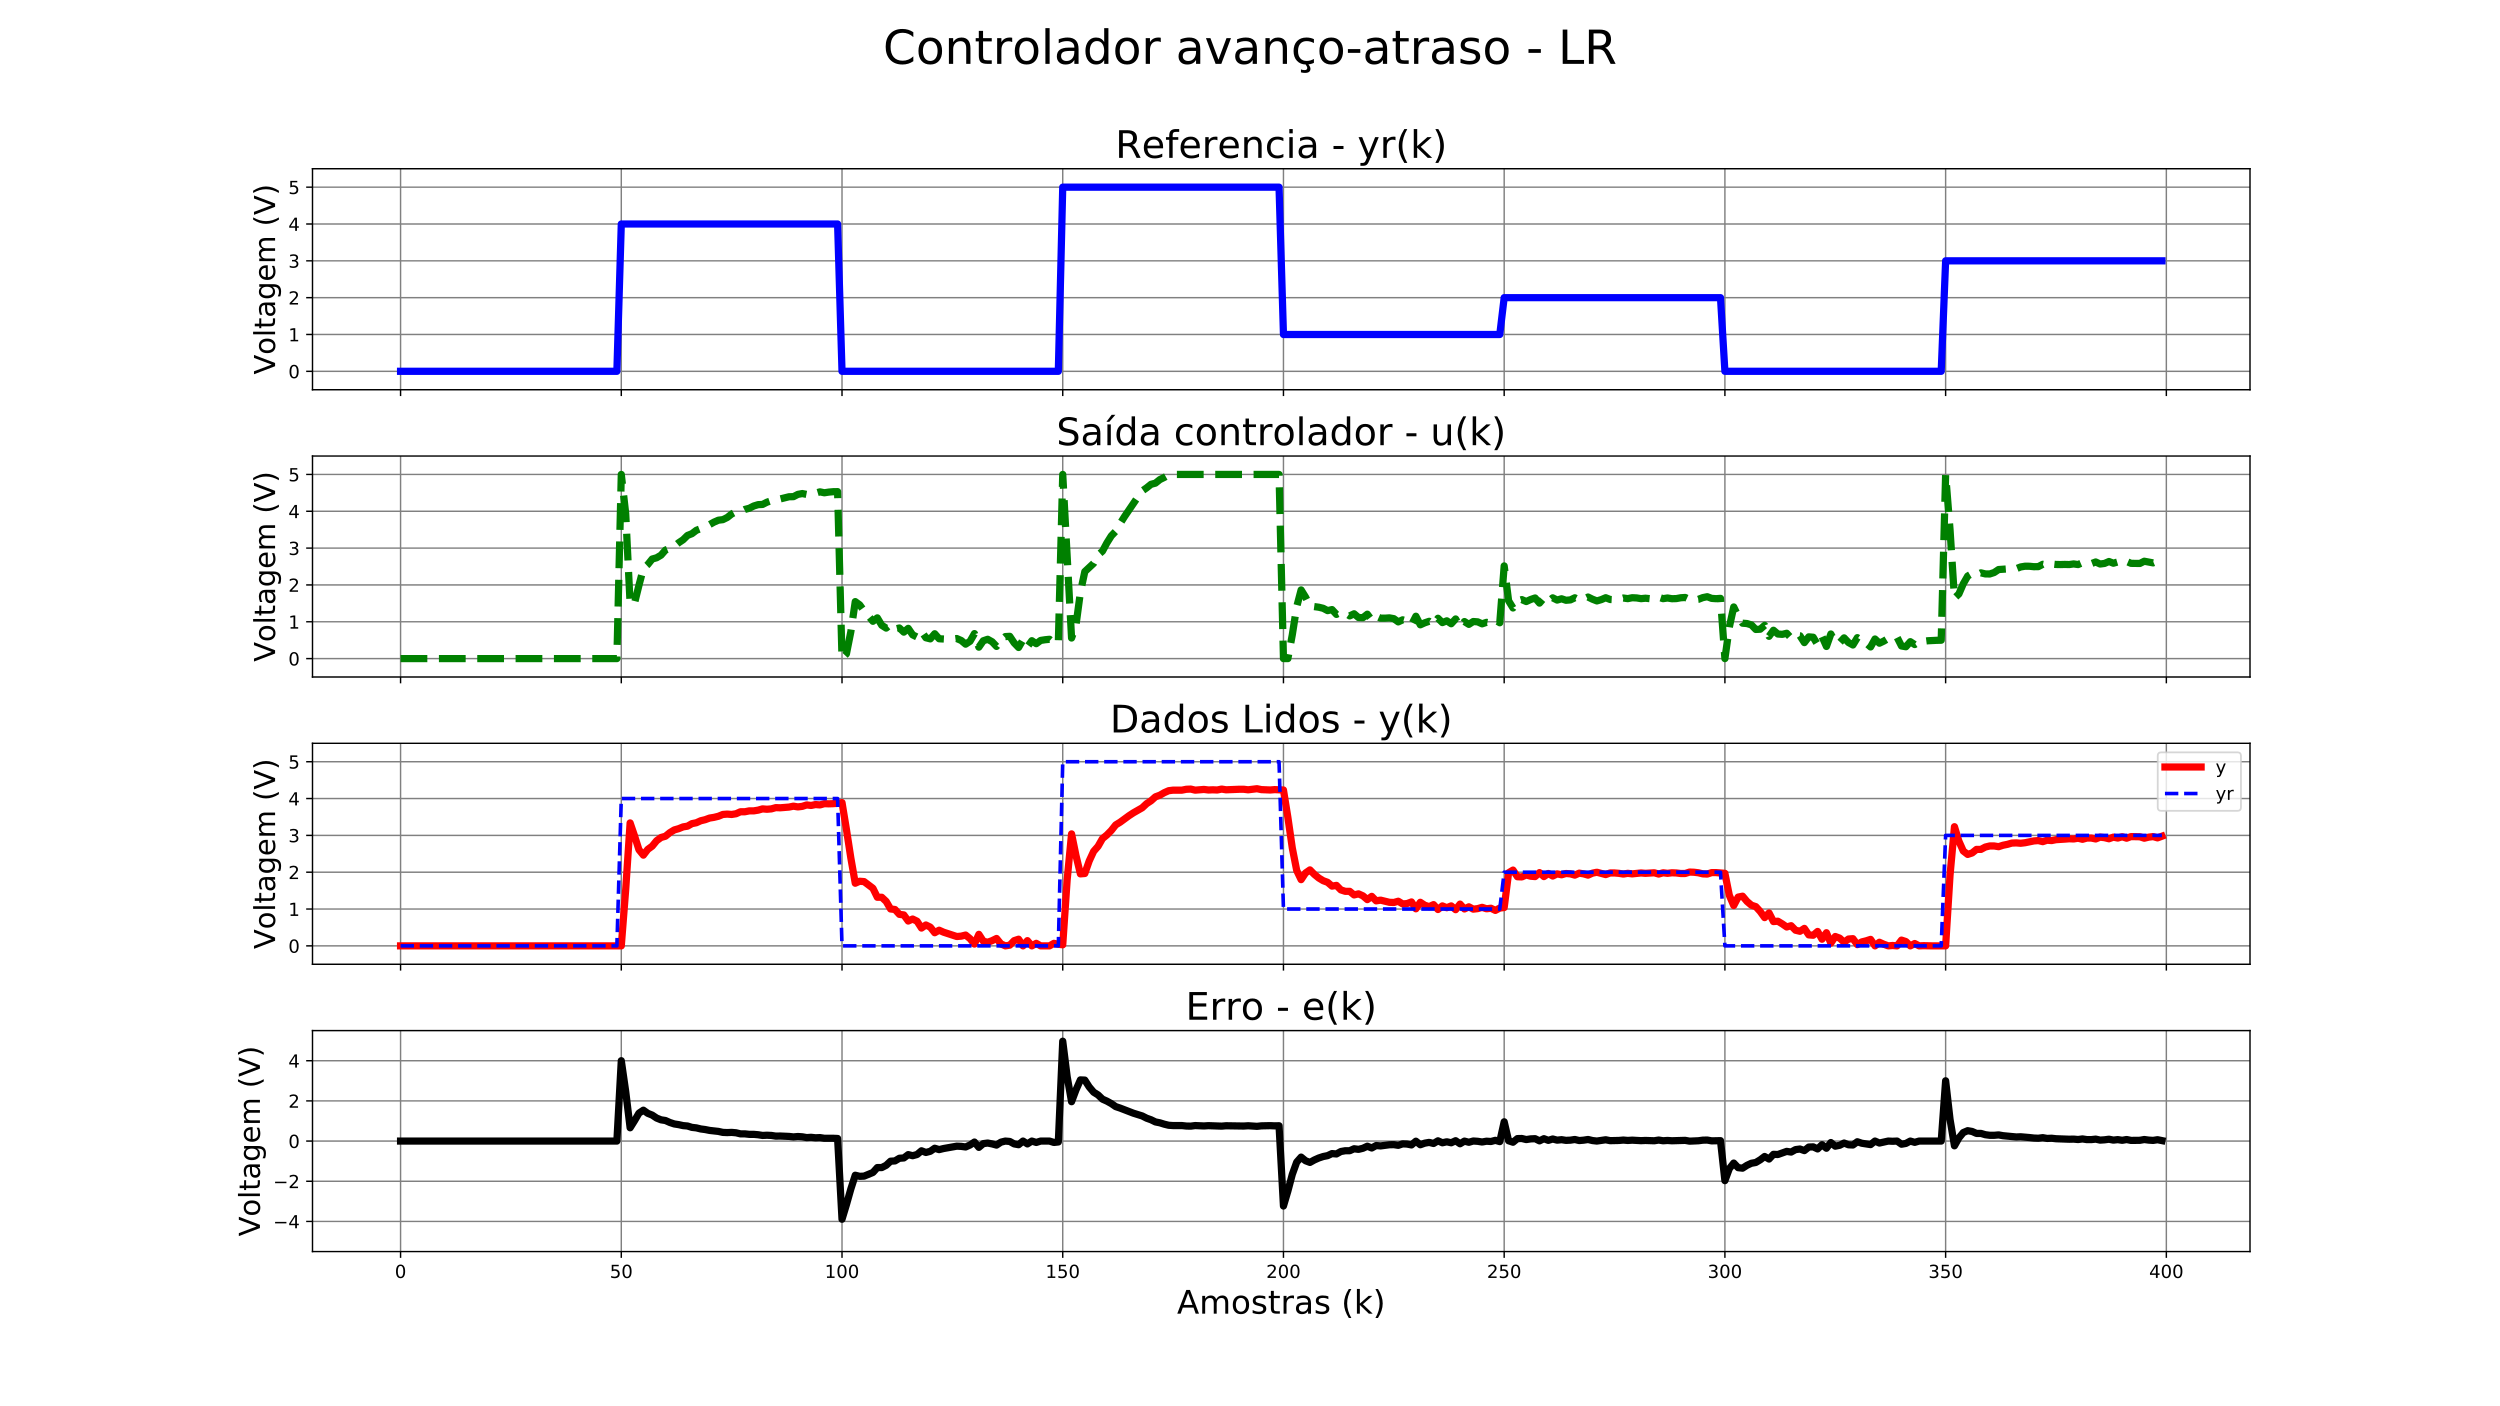 <?xml version="1.0" encoding="utf-8" standalone="no"?>
<!DOCTYPE svg PUBLIC "-//W3C//DTD SVG 1.1//EN"
  "http://www.w3.org/Graphics/SVG/1.1/DTD/svg11.dtd">
<!-- Created with matplotlib (https://matplotlib.org/) -->
<svg height="777.6pt" version="1.1" viewBox="0 0 1382.4 777.6" width="1382.4pt" xmlns="http://www.w3.org/2000/svg" xmlns:xlink="http://www.w3.org/1999/xlink">
 <defs>
  <style type="text/css">
*{stroke-linecap:butt;stroke-linejoin:round;white-space:pre;}
  </style>
 </defs>
 <g id="figure_1">
  <g id="patch_1">
   <path d="M 0 777.6 
L 1382.4 777.6 
L 1382.4 0 
L 0 0 
z
" style="fill:#ffffff;"/>
  </g>
  <g id="axes_1">
   <g id="patch_2">
    <path d="M 172.8 215.506 
L 1244.16 215.506 
L 1244.16 93.312 
L 172.8 93.312 
z
" style="fill:#ffffff;"/>
   </g>
   <g id="matplotlib.axis_1">
    <g id="xtick_1">
     <g id="line2d_1">
      <path clip-path="url(#p641075a58e)" d="M 221.498 215.506 
L 221.498 93.312 
" style="fill:none;stroke:#808080;stroke-linecap:square;stroke-width:0.8;"/>
     </g>
     <g id="line2d_2">
      <defs>
       <path d="M 0 0 
L 0 3.5 
" id="ma7054e53e9" style="stroke:#000000;stroke-width:0.8;"/>
      </defs>
      <g>
       <use style="stroke:#000000;stroke-width:0.8;" x="221.498" xlink:href="#ma7054e53e9" y="215.506"/>
      </g>
     </g>
    </g>
    <g id="xtick_2">
     <g id="line2d_3">
      <path clip-path="url(#p641075a58e)" d="M 343.549 215.506 
L 343.549 93.312 
" style="fill:none;stroke:#808080;stroke-linecap:square;stroke-width:0.8;"/>
     </g>
     <g id="line2d_4">
      <g>
       <use style="stroke:#000000;stroke-width:0.8;" x="343.549" xlink:href="#ma7054e53e9" y="215.506"/>
      </g>
     </g>
    </g>
    <g id="xtick_3">
     <g id="line2d_5">
      <path clip-path="url(#p641075a58e)" d="M 465.599 215.506 
L 465.599 93.312 
" style="fill:none;stroke:#808080;stroke-linecap:square;stroke-width:0.8;"/>
     </g>
     <g id="line2d_6">
      <g>
       <use style="stroke:#000000;stroke-width:0.8;" x="465.599" xlink:href="#ma7054e53e9" y="215.506"/>
      </g>
     </g>
    </g>
    <g id="xtick_4">
     <g id="line2d_7">
      <path clip-path="url(#p641075a58e)" d="M 587.65 215.506 
L 587.65 93.312 
" style="fill:none;stroke:#808080;stroke-linecap:square;stroke-width:0.8;"/>
     </g>
     <g id="line2d_8">
      <g>
       <use style="stroke:#000000;stroke-width:0.8;" x="587.65" xlink:href="#ma7054e53e9" y="215.506"/>
      </g>
     </g>
    </g>
    <g id="xtick_5">
     <g id="line2d_9">
      <path clip-path="url(#p641075a58e)" d="M 709.701 215.506 
L 709.701 93.312 
" style="fill:none;stroke:#808080;stroke-linecap:square;stroke-width:0.8;"/>
     </g>
     <g id="line2d_10">
      <g>
       <use style="stroke:#000000;stroke-width:0.8;" x="709.701" xlink:href="#ma7054e53e9" y="215.506"/>
      </g>
     </g>
    </g>
    <g id="xtick_6">
     <g id="line2d_11">
      <path clip-path="url(#p641075a58e)" d="M 831.751 215.506 
L 831.751 93.312 
" style="fill:none;stroke:#808080;stroke-linecap:square;stroke-width:0.8;"/>
     </g>
     <g id="line2d_12">
      <g>
       <use style="stroke:#000000;stroke-width:0.8;" x="831.751" xlink:href="#ma7054e53e9" y="215.506"/>
      </g>
     </g>
    </g>
    <g id="xtick_7">
     <g id="line2d_13">
      <path clip-path="url(#p641075a58e)" d="M 953.802 215.506 
L 953.802 93.312 
" style="fill:none;stroke:#808080;stroke-linecap:square;stroke-width:0.8;"/>
     </g>
     <g id="line2d_14">
      <g>
       <use style="stroke:#000000;stroke-width:0.8;" x="953.802" xlink:href="#ma7054e53e9" y="215.506"/>
      </g>
     </g>
    </g>
    <g id="xtick_8">
     <g id="line2d_15">
      <path clip-path="url(#p641075a58e)" d="M 1075.852 215.506 
L 1075.852 93.312 
" style="fill:none;stroke:#808080;stroke-linecap:square;stroke-width:0.8;"/>
     </g>
     <g id="line2d_16">
      <g>
       <use style="stroke:#000000;stroke-width:0.8;" x="1075.852" xlink:href="#ma7054e53e9" y="215.506"/>
      </g>
     </g>
    </g>
    <g id="xtick_9">
     <g id="line2d_17">
      <path clip-path="url(#p641075a58e)" d="M 1197.903 215.506 
L 1197.903 93.312 
" style="fill:none;stroke:#808080;stroke-linecap:square;stroke-width:0.8;"/>
     </g>
     <g id="line2d_18">
      <g>
       <use style="stroke:#000000;stroke-width:0.8;" x="1197.903" xlink:href="#ma7054e53e9" y="215.506"/>
      </g>
     </g>
    </g>
   </g>
   <g id="matplotlib.axis_2">
    <g id="ytick_1">
     <g id="line2d_19">
      <path clip-path="url(#p641075a58e)" d="M 172.8 205.323 
L 1244.16 205.323 
" style="fill:none;stroke:#808080;stroke-linecap:square;stroke-width:0.8;"/>
     </g>
     <g id="line2d_20">
      <defs>
       <path d="M 0 0 
L -3.5 0 
" id="md1400000e8" style="stroke:#000000;stroke-width:0.8;"/>
      </defs>
      <g>
       <use style="stroke:#000000;stroke-width:0.8;" x="172.8" xlink:href="#md1400000e8" y="205.323"/>
      </g>
     </g>
     <g id="text_1">
      <!-- 0 -->
      <defs>
       <path d="M 31.781 66.406 
Q 24.172 66.406 20.328 58.906 
Q 16.5 51.422 16.5 36.375 
Q 16.5 21.391 20.328 13.891 
Q 24.172 6.391 31.781 6.391 
Q 39.453 6.391 43.281 13.891 
Q 47.125 21.391 47.125 36.375 
Q 47.125 51.422 43.281 58.906 
Q 39.453 66.406 31.781 66.406 
z
M 31.781 74.219 
Q 44.047 74.219 50.516 64.516 
Q 56.984 54.828 56.984 36.375 
Q 56.984 17.969 50.516 8.266 
Q 44.047 -1.422 31.781 -1.422 
Q 19.531 -1.422 13.062 8.266 
Q 6.594 17.969 6.594 36.375 
Q 6.594 54.828 13.062 64.516 
Q 19.531 74.219 31.781 74.219 
z
" id="DejaVuSans-48"/>
      </defs>
      <g transform="translate(159.438 209.123)scale(0.1 -0.1)">
       <use xlink:href="#DejaVuSans-48"/>
      </g>
     </g>
    </g>
    <g id="ytick_2">
     <g id="line2d_21">
      <path clip-path="url(#p641075a58e)" d="M 172.8 184.958 
L 1244.16 184.958 
" style="fill:none;stroke:#808080;stroke-linecap:square;stroke-width:0.8;"/>
     </g>
     <g id="line2d_22">
      <g>
       <use style="stroke:#000000;stroke-width:0.8;" x="172.8" xlink:href="#md1400000e8" y="184.958"/>
      </g>
     </g>
     <g id="text_2">
      <!-- 1 -->
      <defs>
       <path d="M 12.406 8.297 
L 28.516 8.297 
L 28.516 63.922 
L 10.984 60.406 
L 10.984 69.391 
L 28.422 72.906 
L 38.281 72.906 
L 38.281 8.297 
L 54.391 8.297 
L 54.391 0 
L 12.406 0 
z
" id="DejaVuSans-49"/>
      </defs>
      <g transform="translate(159.438 188.757)scale(0.1 -0.1)">
       <use xlink:href="#DejaVuSans-49"/>
      </g>
     </g>
    </g>
    <g id="ytick_3">
     <g id="line2d_23">
      <path clip-path="url(#p641075a58e)" d="M 172.8 164.592 
L 1244.16 164.592 
" style="fill:none;stroke:#808080;stroke-linecap:square;stroke-width:0.8;"/>
     </g>
     <g id="line2d_24">
      <g>
       <use style="stroke:#000000;stroke-width:0.8;" x="172.8" xlink:href="#md1400000e8" y="164.592"/>
      </g>
     </g>
     <g id="text_3">
      <!-- 2 -->
      <defs>
       <path d="M 19.188 8.297 
L 53.609 8.297 
L 53.609 0 
L 7.328 0 
L 7.328 8.297 
Q 12.938 14.109 22.625 23.891 
Q 32.328 33.688 34.812 36.531 
Q 39.547 41.844 41.422 45.531 
Q 43.312 49.219 43.312 52.781 
Q 43.312 58.594 39.234 62.25 
Q 35.156 65.922 28.609 65.922 
Q 23.969 65.922 18.812 64.312 
Q 13.672 62.703 7.812 59.422 
L 7.812 69.391 
Q 13.766 71.781 18.938 73 
Q 24.125 74.219 28.422 74.219 
Q 39.75 74.219 46.484 68.547 
Q 53.219 62.891 53.219 53.422 
Q 53.219 48.922 51.531 44.891 
Q 49.859 40.875 45.406 35.406 
Q 44.188 33.984 37.641 27.219 
Q 31.109 20.453 19.188 8.297 
z
" id="DejaVuSans-50"/>
      </defs>
      <g transform="translate(159.438 168.391)scale(0.1 -0.1)">
       <use xlink:href="#DejaVuSans-50"/>
      </g>
     </g>
    </g>
    <g id="ytick_4">
     <g id="line2d_25">
      <path clip-path="url(#p641075a58e)" d="M 172.8 144.226 
L 1244.16 144.226 
" style="fill:none;stroke:#808080;stroke-linecap:square;stroke-width:0.8;"/>
     </g>
     <g id="line2d_26">
      <g>
       <use style="stroke:#000000;stroke-width:0.8;" x="172.8" xlink:href="#md1400000e8" y="144.226"/>
      </g>
     </g>
     <g id="text_4">
      <!-- 3 -->
      <defs>
       <path d="M 40.578 39.312 
Q 47.656 37.797 51.625 33 
Q 55.609 28.219 55.609 21.188 
Q 55.609 10.406 48.188 4.484 
Q 40.766 -1.422 27.094 -1.422 
Q 22.516 -1.422 17.656 -0.516 
Q 12.797 0.391 7.625 2.203 
L 7.625 11.719 
Q 11.719 9.328 16.594 8.109 
Q 21.484 6.891 26.812 6.891 
Q 36.078 6.891 40.938 10.547 
Q 45.797 14.203 45.797 21.188 
Q 45.797 27.641 41.281 31.266 
Q 36.766 34.906 28.719 34.906 
L 20.219 34.906 
L 20.219 43.016 
L 29.109 43.016 
Q 36.375 43.016 40.234 45.922 
Q 44.094 48.828 44.094 54.297 
Q 44.094 59.906 40.109 62.906 
Q 36.141 65.922 28.719 65.922 
Q 24.656 65.922 20.016 65.031 
Q 15.375 64.156 9.812 62.312 
L 9.812 71.094 
Q 15.438 72.656 20.344 73.438 
Q 25.25 74.219 29.594 74.219 
Q 40.828 74.219 47.359 69.109 
Q 53.906 64.016 53.906 55.328 
Q 53.906 49.266 50.438 45.094 
Q 46.969 40.922 40.578 39.312 
z
" id="DejaVuSans-51"/>
      </defs>
      <g transform="translate(159.438 148.026)scale(0.1 -0.1)">
       <use xlink:href="#DejaVuSans-51"/>
      </g>
     </g>
    </g>
    <g id="ytick_5">
     <g id="line2d_27">
      <path clip-path="url(#p641075a58e)" d="M 172.8 123.861 
L 1244.16 123.861 
" style="fill:none;stroke:#808080;stroke-linecap:square;stroke-width:0.8;"/>
     </g>
     <g id="line2d_28">
      <g>
       <use style="stroke:#000000;stroke-width:0.8;" x="172.8" xlink:href="#md1400000e8" y="123.861"/>
      </g>
     </g>
     <g id="text_5">
      <!-- 4 -->
      <defs>
       <path d="M 37.797 64.312 
L 12.891 25.391 
L 37.797 25.391 
z
M 35.203 72.906 
L 47.609 72.906 
L 47.609 25.391 
L 58.016 25.391 
L 58.016 17.188 
L 47.609 17.188 
L 47.609 0 
L 37.797 0 
L 37.797 17.188 
L 4.891 17.188 
L 4.891 26.703 
z
" id="DejaVuSans-52"/>
      </defs>
      <g transform="translate(159.438 127.66)scale(0.1 -0.1)">
       <use xlink:href="#DejaVuSans-52"/>
      </g>
     </g>
    </g>
    <g id="ytick_6">
     <g id="line2d_29">
      <path clip-path="url(#p641075a58e)" d="M 172.8 103.495 
L 1244.16 103.495 
" style="fill:none;stroke:#808080;stroke-linecap:square;stroke-width:0.8;"/>
     </g>
     <g id="line2d_30">
      <g>
       <use style="stroke:#000000;stroke-width:0.8;" x="172.8" xlink:href="#md1400000e8" y="103.495"/>
      </g>
     </g>
     <g id="text_6">
      <!-- 5 -->
      <defs>
       <path d="M 10.797 72.906 
L 49.516 72.906 
L 49.516 64.594 
L 19.828 64.594 
L 19.828 46.734 
Q 21.969 47.469 24.109 47.828 
Q 26.266 48.188 28.422 48.188 
Q 40.625 48.188 47.75 41.5 
Q 54.891 34.812 54.891 23.391 
Q 54.891 11.625 47.562 5.094 
Q 40.234 -1.422 26.906 -1.422 
Q 22.312 -1.422 17.547 -0.641 
Q 12.797 0.141 7.719 1.703 
L 7.719 11.625 
Q 12.109 9.234 16.797 8.062 
Q 21.484 6.891 26.703 6.891 
Q 35.156 6.891 40.078 11.328 
Q 45.016 15.766 45.016 23.391 
Q 45.016 31 40.078 35.438 
Q 35.156 39.891 26.703 39.891 
Q 22.75 39.891 18.812 39.016 
Q 14.891 38.141 10.797 36.281 
z
" id="DejaVuSans-53"/>
      </defs>
      <g transform="translate(159.438 107.294)scale(0.1 -0.1)">
       <use xlink:href="#DejaVuSans-53"/>
      </g>
     </g>
    </g>
    <g id="text_7">
     <!-- Voltagem (V) -->
     <defs>
      <path d="M 28.609 0 
L 0.781 72.906 
L 11.078 72.906 
L 34.188 11.531 
L 57.328 72.906 
L 67.578 72.906 
L 39.797 0 
z
" id="DejaVuSans-86"/>
      <path d="M 30.609 48.391 
Q 23.391 48.391 19.188 42.75 
Q 14.984 37.109 14.984 27.297 
Q 14.984 17.484 19.156 11.844 
Q 23.344 6.203 30.609 6.203 
Q 37.797 6.203 41.984 11.859 
Q 46.188 17.531 46.188 27.297 
Q 46.188 37.016 41.984 42.703 
Q 37.797 48.391 30.609 48.391 
z
M 30.609 56 
Q 42.328 56 49.016 48.375 
Q 55.719 40.766 55.719 27.297 
Q 55.719 13.875 49.016 6.219 
Q 42.328 -1.422 30.609 -1.422 
Q 18.844 -1.422 12.172 6.219 
Q 5.516 13.875 5.516 27.297 
Q 5.516 40.766 12.172 48.375 
Q 18.844 56 30.609 56 
z
" id="DejaVuSans-111"/>
      <path d="M 9.422 75.984 
L 18.406 75.984 
L 18.406 0 
L 9.422 0 
z
" id="DejaVuSans-108"/>
      <path d="M 18.312 70.219 
L 18.312 54.688 
L 36.812 54.688 
L 36.812 47.703 
L 18.312 47.703 
L 18.312 18.016 
Q 18.312 11.328 20.141 9.422 
Q 21.969 7.516 27.594 7.516 
L 36.812 7.516 
L 36.812 0 
L 27.594 0 
Q 17.188 0 13.234 3.875 
Q 9.281 7.766 9.281 18.016 
L 9.281 47.703 
L 2.688 47.703 
L 2.688 54.688 
L 9.281 54.688 
L 9.281 70.219 
z
" id="DejaVuSans-116"/>
      <path d="M 34.281 27.484 
Q 23.391 27.484 19.188 25 
Q 14.984 22.516 14.984 16.5 
Q 14.984 11.719 18.141 8.906 
Q 21.297 6.109 26.703 6.109 
Q 34.188 6.109 38.703 11.406 
Q 43.219 16.703 43.219 25.484 
L 43.219 27.484 
z
M 52.203 31.203 
L 52.203 0 
L 43.219 0 
L 43.219 8.297 
Q 40.141 3.328 35.547 0.953 
Q 30.953 -1.422 24.312 -1.422 
Q 15.922 -1.422 10.953 3.297 
Q 6 8.016 6 15.922 
Q 6 25.141 12.172 29.828 
Q 18.359 34.516 30.609 34.516 
L 43.219 34.516 
L 43.219 35.406 
Q 43.219 41.609 39.141 45 
Q 35.062 48.391 27.688 48.391 
Q 23 48.391 18.547 47.266 
Q 14.109 46.141 10.016 43.891 
L 10.016 52.203 
Q 14.938 54.109 19.578 55.047 
Q 24.219 56 28.609 56 
Q 40.484 56 46.344 49.844 
Q 52.203 43.703 52.203 31.203 
z
" id="DejaVuSans-97"/>
      <path d="M 45.406 27.984 
Q 45.406 37.75 41.375 43.109 
Q 37.359 48.484 30.078 48.484 
Q 22.859 48.484 18.828 43.109 
Q 14.797 37.75 14.797 27.984 
Q 14.797 18.266 18.828 12.891 
Q 22.859 7.516 30.078 7.516 
Q 37.359 7.516 41.375 12.891 
Q 45.406 18.266 45.406 27.984 
z
M 54.391 6.781 
Q 54.391 -7.172 48.188 -13.984 
Q 42 -20.797 29.203 -20.797 
Q 24.469 -20.797 20.266 -20.094 
Q 16.062 -19.391 12.109 -17.922 
L 12.109 -9.188 
Q 16.062 -11.328 19.922 -12.344 
Q 23.781 -13.375 27.781 -13.375 
Q 36.625 -13.375 41.016 -8.766 
Q 45.406 -4.156 45.406 5.172 
L 45.406 9.625 
Q 42.625 4.781 38.281 2.391 
Q 33.938 0 27.875 0 
Q 17.828 0 11.672 7.656 
Q 5.516 15.328 5.516 27.984 
Q 5.516 40.672 11.672 48.328 
Q 17.828 56 27.875 56 
Q 33.938 56 38.281 53.609 
Q 42.625 51.219 45.406 46.391 
L 45.406 54.688 
L 54.391 54.688 
z
" id="DejaVuSans-103"/>
      <path d="M 56.203 29.594 
L 56.203 25.203 
L 14.891 25.203 
Q 15.484 15.922 20.484 11.062 
Q 25.484 6.203 34.422 6.203 
Q 39.594 6.203 44.453 7.469 
Q 49.312 8.734 54.109 11.281 
L 54.109 2.781 
Q 49.266 0.734 44.188 -0.344 
Q 39.109 -1.422 33.891 -1.422 
Q 20.797 -1.422 13.156 6.188 
Q 5.516 13.812 5.516 26.812 
Q 5.516 40.234 12.766 48.109 
Q 20.016 56 32.328 56 
Q 43.359 56 49.781 48.891 
Q 56.203 41.797 56.203 29.594 
z
M 47.219 32.234 
Q 47.125 39.594 43.094 43.984 
Q 39.062 48.391 32.422 48.391 
Q 24.906 48.391 20.391 44.141 
Q 15.875 39.891 15.188 32.172 
z
" id="DejaVuSans-101"/>
      <path d="M 52 44.188 
Q 55.375 50.25 60.062 53.125 
Q 64.75 56 71.094 56 
Q 79.641 56 84.281 50.016 
Q 88.922 44.047 88.922 33.016 
L 88.922 0 
L 79.891 0 
L 79.891 32.719 
Q 79.891 40.578 77.094 44.375 
Q 74.312 48.188 68.609 48.188 
Q 61.625 48.188 57.562 43.547 
Q 53.516 38.922 53.516 30.906 
L 53.516 0 
L 44.484 0 
L 44.484 32.719 
Q 44.484 40.625 41.703 44.406 
Q 38.922 48.188 33.109 48.188 
Q 26.219 48.188 22.156 43.531 
Q 18.109 38.875 18.109 30.906 
L 18.109 0 
L 9.078 0 
L 9.078 54.688 
L 18.109 54.688 
L 18.109 46.188 
Q 21.188 51.219 25.484 53.609 
Q 29.781 56 35.688 56 
Q 41.656 56 45.828 52.969 
Q 50 49.953 52 44.188 
z
" id="DejaVuSans-109"/>
      <path id="DejaVuSans-32"/>
      <path d="M 31 75.875 
Q 24.469 64.656 21.281 53.656 
Q 18.109 42.672 18.109 31.391 
Q 18.109 20.125 21.312 9.062 
Q 24.516 -2 31 -13.188 
L 23.188 -13.188 
Q 15.875 -1.703 12.234 9.375 
Q 8.594 20.453 8.594 31.391 
Q 8.594 42.281 12.203 53.312 
Q 15.828 64.359 23.188 75.875 
z
" id="DejaVuSans-40"/>
      <path d="M 8.016 75.875 
L 15.828 75.875 
Q 23.141 64.359 26.781 53.312 
Q 30.422 42.281 30.422 31.391 
Q 30.422 20.453 26.781 9.375 
Q 23.141 -1.703 15.828 -13.188 
L 8.016 -13.188 
Q 14.5 -2 17.703 9.062 
Q 20.906 20.125 20.906 31.391 
Q 20.906 42.672 17.703 53.656 
Q 14.5 64.656 8.016 75.875 
z
" id="DejaVuSans-41"/>
     </defs>
     <g transform="translate(152.11 207.08)rotate(-90)scale(0.16 -0.16)">
      <use xlink:href="#DejaVuSans-86"/>
      <use x="68.299" xlink:href="#DejaVuSans-111"/>
      <use x="129.48" xlink:href="#DejaVuSans-108"/>
      <use x="157.264" xlink:href="#DejaVuSans-116"/>
      <use x="196.473" xlink:href="#DejaVuSans-97"/>
      <use x="257.752" xlink:href="#DejaVuSans-103"/>
      <use x="321.229" xlink:href="#DejaVuSans-101"/>
      <use x="382.752" xlink:href="#DejaVuSans-109"/>
      <use x="480.164" xlink:href="#DejaVuSans-32"/>
      <use x="511.951" xlink:href="#DejaVuSans-40"/>
      <use x="550.965" xlink:href="#DejaVuSans-86"/>
      <use x="619.373" xlink:href="#DejaVuSans-41"/>
     </g>
    </g>
   </g>
   <g id="line2d_31">
    <path clip-path="url(#p641075a58e)" d="M 221.498 205.323 
L 341.108 205.323 
L 343.549 123.861 
L 463.158 123.861 
L 465.599 205.323 
L 585.209 205.323 
L 587.65 103.495 
L 707.259 103.495 
L 709.701 184.958 
L 829.31 184.958 
L 831.751 164.592 
L 951.361 164.592 
L 953.802 205.323 
L 1073.411 205.323 
L 1075.852 144.226 
L 1195.462 144.226 
L 1195.462 144.226 
" style="fill:none;stroke:#0000ff;stroke-linecap:square;stroke-width:4;"/>
   </g>
   <g id="patch_3">
    <path d="M 172.8 215.506 
L 172.8 93.312 
" style="fill:none;stroke:#000000;stroke-linecap:square;stroke-linejoin:miter;stroke-width:0.8;"/>
   </g>
   <g id="patch_4">
    <path d="M 1244.16 215.506 
L 1244.16 93.312 
" style="fill:none;stroke:#000000;stroke-linecap:square;stroke-linejoin:miter;stroke-width:0.8;"/>
   </g>
   <g id="patch_5">
    <path d="M 172.8 215.506 
L 1244.16 215.506 
" style="fill:none;stroke:#000000;stroke-linecap:square;stroke-linejoin:miter;stroke-width:0.8;"/>
   </g>
   <g id="patch_6">
    <path d="M 172.8 93.312 
L 1244.16 93.312 
" style="fill:none;stroke:#000000;stroke-linecap:square;stroke-linejoin:miter;stroke-width:0.8;"/>
   </g>
   <g id="text_8">
    <!-- Referencia - yr(k) -->
    <defs>
     <path d="M 44.391 34.188 
Q 47.562 33.109 50.562 29.594 
Q 53.562 26.078 56.594 19.922 
L 66.609 0 
L 56 0 
L 46.688 18.703 
Q 43.062 26.031 39.672 28.422 
Q 36.281 30.812 30.422 30.812 
L 19.672 30.812 
L 19.672 0 
L 9.812 0 
L 9.812 72.906 
L 32.078 72.906 
Q 44.578 72.906 50.734 67.672 
Q 56.891 62.453 56.891 51.906 
Q 56.891 45.016 53.688 40.469 
Q 50.484 35.938 44.391 34.188 
z
M 19.672 64.797 
L 19.672 38.922 
L 32.078 38.922 
Q 39.203 38.922 42.844 42.219 
Q 46.484 45.516 46.484 51.906 
Q 46.484 58.297 42.844 61.547 
Q 39.203 64.797 32.078 64.797 
z
" id="DejaVuSans-82"/>
     <path d="M 37.109 75.984 
L 37.109 68.5 
L 28.516 68.5 
Q 23.688 68.5 21.797 66.547 
Q 19.922 64.594 19.922 59.516 
L 19.922 54.688 
L 34.719 54.688 
L 34.719 47.703 
L 19.922 47.703 
L 19.922 0 
L 10.891 0 
L 10.891 47.703 
L 2.297 47.703 
L 2.297 54.688 
L 10.891 54.688 
L 10.891 58.5 
Q 10.891 67.625 15.141 71.797 
Q 19.391 75.984 28.609 75.984 
z
" id="DejaVuSans-102"/>
     <path d="M 41.109 46.297 
Q 39.594 47.172 37.812 47.578 
Q 36.031 48 33.891 48 
Q 26.266 48 22.188 43.047 
Q 18.109 38.094 18.109 28.812 
L 18.109 0 
L 9.078 0 
L 9.078 54.688 
L 18.109 54.688 
L 18.109 46.188 
Q 20.953 51.172 25.484 53.578 
Q 30.031 56 36.531 56 
Q 37.453 56 38.578 55.875 
Q 39.703 55.766 41.062 55.516 
z
" id="DejaVuSans-114"/>
     <path d="M 54.891 33.016 
L 54.891 0 
L 45.906 0 
L 45.906 32.719 
Q 45.906 40.484 42.875 44.328 
Q 39.844 48.188 33.797 48.188 
Q 26.516 48.188 22.312 43.547 
Q 18.109 38.922 18.109 30.906 
L 18.109 0 
L 9.078 0 
L 9.078 54.688 
L 18.109 54.688 
L 18.109 46.188 
Q 21.344 51.125 25.703 53.562 
Q 30.078 56 35.797 56 
Q 45.219 56 50.047 50.172 
Q 54.891 44.344 54.891 33.016 
z
" id="DejaVuSans-110"/>
     <path d="M 48.781 52.594 
L 48.781 44.188 
Q 44.969 46.297 41.141 47.344 
Q 37.312 48.391 33.406 48.391 
Q 24.656 48.391 19.812 42.844 
Q 14.984 37.312 14.984 27.297 
Q 14.984 17.281 19.812 11.734 
Q 24.656 6.203 33.406 6.203 
Q 37.312 6.203 41.141 7.25 
Q 44.969 8.297 48.781 10.406 
L 48.781 2.094 
Q 45.016 0.344 40.984 -0.531 
Q 36.969 -1.422 32.422 -1.422 
Q 20.062 -1.422 12.781 6.344 
Q 5.516 14.109 5.516 27.297 
Q 5.516 40.672 12.859 48.328 
Q 20.219 56 33.016 56 
Q 37.156 56 41.109 55.141 
Q 45.062 54.297 48.781 52.594 
z
" id="DejaVuSans-99"/>
     <path d="M 9.422 54.688 
L 18.406 54.688 
L 18.406 0 
L 9.422 0 
z
M 9.422 75.984 
L 18.406 75.984 
L 18.406 64.594 
L 9.422 64.594 
z
" id="DejaVuSans-105"/>
     <path d="M 4.891 31.391 
L 31.203 31.391 
L 31.203 23.391 
L 4.891 23.391 
z
" id="DejaVuSans-45"/>
     <path d="M 32.172 -5.078 
Q 28.375 -14.844 24.75 -17.812 
Q 21.141 -20.797 15.094 -20.797 
L 7.906 -20.797 
L 7.906 -13.281 
L 13.188 -13.281 
Q 16.891 -13.281 18.938 -11.516 
Q 21 -9.766 23.484 -3.219 
L 25.094 0.875 
L 2.984 54.688 
L 12.5 54.688 
L 29.594 11.922 
L 46.688 54.688 
L 56.203 54.688 
z
" id="DejaVuSans-121"/>
     <path d="M 9.078 75.984 
L 18.109 75.984 
L 18.109 31.109 
L 44.922 54.688 
L 56.391 54.688 
L 27.391 29.109 
L 57.625 0 
L 45.906 0 
L 18.109 26.703 
L 18.109 0 
L 9.078 0 
z
" id="DejaVuSans-107"/>
    </defs>
    <g transform="translate(616.753 87.312)scale(0.21 -0.21)">
     <use xlink:href="#DejaVuSans-82"/>
     <use x="69.42" xlink:href="#DejaVuSans-101"/>
     <use x="130.943" xlink:href="#DejaVuSans-102"/>
     <use x="166.148" xlink:href="#DejaVuSans-101"/>
     <use x="227.672" xlink:href="#DejaVuSans-114"/>
     <use x="268.754" xlink:href="#DejaVuSans-101"/>
     <use x="330.277" xlink:href="#DejaVuSans-110"/>
     <use x="393.656" xlink:href="#DejaVuSans-99"/>
     <use x="448.637" xlink:href="#DejaVuSans-105"/>
     <use x="476.42" xlink:href="#DejaVuSans-97"/>
     <use x="537.699" xlink:href="#DejaVuSans-32"/>
     <use x="569.486" xlink:href="#DejaVuSans-45"/>
     <use x="605.57" xlink:href="#DejaVuSans-32"/>
     <use x="637.357" xlink:href="#DejaVuSans-121"/>
     <use x="696.537" xlink:href="#DejaVuSans-114"/>
     <use x="737.65" xlink:href="#DejaVuSans-40"/>
     <use x="776.664" xlink:href="#DejaVuSans-107"/>
     <use x="834.574" xlink:href="#DejaVuSans-41"/>
    </g>
   </g>
  </g>
  <g id="axes_2">
   <g id="patch_7">
    <path d="M 172.8 374.359 
L 1244.16 374.359 
L 1244.16 252.165 
L 172.8 252.165 
z
" style="fill:#ffffff;"/>
   </g>
   <g id="matplotlib.axis_3">
    <g id="xtick_10">
     <g id="line2d_32">
      <path clip-path="url(#p61ea60cc09)" d="M 221.498 374.359 
L 221.498 252.165 
" style="fill:none;stroke:#808080;stroke-linecap:square;stroke-width:0.8;"/>
     </g>
     <g id="line2d_33">
      <g>
       <use style="stroke:#000000;stroke-width:0.8;" x="221.498" xlink:href="#ma7054e53e9" y="374.359"/>
      </g>
     </g>
    </g>
    <g id="xtick_11">
     <g id="line2d_34">
      <path clip-path="url(#p61ea60cc09)" d="M 343.549 374.359 
L 343.549 252.165 
" style="fill:none;stroke:#808080;stroke-linecap:square;stroke-width:0.8;"/>
     </g>
     <g id="line2d_35">
      <g>
       <use style="stroke:#000000;stroke-width:0.8;" x="343.549" xlink:href="#ma7054e53e9" y="374.359"/>
      </g>
     </g>
    </g>
    <g id="xtick_12">
     <g id="line2d_36">
      <path clip-path="url(#p61ea60cc09)" d="M 465.599 374.359 
L 465.599 252.165 
" style="fill:none;stroke:#808080;stroke-linecap:square;stroke-width:0.8;"/>
     </g>
     <g id="line2d_37">
      <g>
       <use style="stroke:#000000;stroke-width:0.8;" x="465.599" xlink:href="#ma7054e53e9" y="374.359"/>
      </g>
     </g>
    </g>
    <g id="xtick_13">
     <g id="line2d_38">
      <path clip-path="url(#p61ea60cc09)" d="M 587.65 374.359 
L 587.65 252.165 
" style="fill:none;stroke:#808080;stroke-linecap:square;stroke-width:0.8;"/>
     </g>
     <g id="line2d_39">
      <g>
       <use style="stroke:#000000;stroke-width:0.8;" x="587.65" xlink:href="#ma7054e53e9" y="374.359"/>
      </g>
     </g>
    </g>
    <g id="xtick_14">
     <g id="line2d_40">
      <path clip-path="url(#p61ea60cc09)" d="M 709.701 374.359 
L 709.701 252.165 
" style="fill:none;stroke:#808080;stroke-linecap:square;stroke-width:0.8;"/>
     </g>
     <g id="line2d_41">
      <g>
       <use style="stroke:#000000;stroke-width:0.8;" x="709.701" xlink:href="#ma7054e53e9" y="374.359"/>
      </g>
     </g>
    </g>
    <g id="xtick_15">
     <g id="line2d_42">
      <path clip-path="url(#p61ea60cc09)" d="M 831.751 374.359 
L 831.751 252.165 
" style="fill:none;stroke:#808080;stroke-linecap:square;stroke-width:0.8;"/>
     </g>
     <g id="line2d_43">
      <g>
       <use style="stroke:#000000;stroke-width:0.8;" x="831.751" xlink:href="#ma7054e53e9" y="374.359"/>
      </g>
     </g>
    </g>
    <g id="xtick_16">
     <g id="line2d_44">
      <path clip-path="url(#p61ea60cc09)" d="M 953.802 374.359 
L 953.802 252.165 
" style="fill:none;stroke:#808080;stroke-linecap:square;stroke-width:0.8;"/>
     </g>
     <g id="line2d_45">
      <g>
       <use style="stroke:#000000;stroke-width:0.8;" x="953.802" xlink:href="#ma7054e53e9" y="374.359"/>
      </g>
     </g>
    </g>
    <g id="xtick_17">
     <g id="line2d_46">
      <path clip-path="url(#p61ea60cc09)" d="M 1075.852 374.359 
L 1075.852 252.165 
" style="fill:none;stroke:#808080;stroke-linecap:square;stroke-width:0.8;"/>
     </g>
     <g id="line2d_47">
      <g>
       <use style="stroke:#000000;stroke-width:0.8;" x="1075.852" xlink:href="#ma7054e53e9" y="374.359"/>
      </g>
     </g>
    </g>
    <g id="xtick_18">
     <g id="line2d_48">
      <path clip-path="url(#p61ea60cc09)" d="M 1197.903 374.359 
L 1197.903 252.165 
" style="fill:none;stroke:#808080;stroke-linecap:square;stroke-width:0.8;"/>
     </g>
     <g id="line2d_49">
      <g>
       <use style="stroke:#000000;stroke-width:0.8;" x="1197.903" xlink:href="#ma7054e53e9" y="374.359"/>
      </g>
     </g>
    </g>
   </g>
   <g id="matplotlib.axis_4">
    <g id="ytick_7">
     <g id="line2d_50">
      <path clip-path="url(#p61ea60cc09)" d="M 172.8 364.176 
L 1244.16 364.176 
" style="fill:none;stroke:#808080;stroke-linecap:square;stroke-width:0.8;"/>
     </g>
     <g id="line2d_51">
      <g>
       <use style="stroke:#000000;stroke-width:0.8;" x="172.8" xlink:href="#md1400000e8" y="364.176"/>
      </g>
     </g>
     <g id="text_9">
      <!-- 0 -->
      <g transform="translate(159.438 367.975)scale(0.1 -0.1)">
       <use xlink:href="#DejaVuSans-48"/>
      </g>
     </g>
    </g>
    <g id="ytick_8">
     <g id="line2d_52">
      <path clip-path="url(#p61ea60cc09)" d="M 172.8 343.81 
L 1244.16 343.81 
" style="fill:none;stroke:#808080;stroke-linecap:square;stroke-width:0.8;"/>
     </g>
     <g id="line2d_53">
      <g>
       <use style="stroke:#000000;stroke-width:0.8;" x="172.8" xlink:href="#md1400000e8" y="343.81"/>
      </g>
     </g>
     <g id="text_10">
      <!-- 1 -->
      <g transform="translate(159.438 347.61)scale(0.1 -0.1)">
       <use xlink:href="#DejaVuSans-49"/>
      </g>
     </g>
    </g>
    <g id="ytick_9">
     <g id="line2d_54">
      <path clip-path="url(#p61ea60cc09)" d="M 172.8 323.445 
L 1244.16 323.445 
" style="fill:none;stroke:#808080;stroke-linecap:square;stroke-width:0.8;"/>
     </g>
     <g id="line2d_55">
      <g>
       <use style="stroke:#000000;stroke-width:0.8;" x="172.8" xlink:href="#md1400000e8" y="323.445"/>
      </g>
     </g>
     <g id="text_11">
      <!-- 2 -->
      <g transform="translate(159.438 327.244)scale(0.1 -0.1)">
       <use xlink:href="#DejaVuSans-50"/>
      </g>
     </g>
    </g>
    <g id="ytick_10">
     <g id="line2d_56">
      <path clip-path="url(#p61ea60cc09)" d="M 172.8 303.079 
L 1244.16 303.079 
" style="fill:none;stroke:#808080;stroke-linecap:square;stroke-width:0.8;"/>
     </g>
     <g id="line2d_57">
      <g>
       <use style="stroke:#000000;stroke-width:0.8;" x="172.8" xlink:href="#md1400000e8" y="303.079"/>
      </g>
     </g>
     <g id="text_12">
      <!-- 3 -->
      <g transform="translate(159.438 306.878)scale(0.1 -0.1)">
       <use xlink:href="#DejaVuSans-51"/>
      </g>
     </g>
    </g>
    <g id="ytick_11">
     <g id="line2d_58">
      <path clip-path="url(#p61ea60cc09)" d="M 172.8 282.713 
L 1244.16 282.713 
" style="fill:none;stroke:#808080;stroke-linecap:square;stroke-width:0.8;"/>
     </g>
     <g id="line2d_59">
      <g>
       <use style="stroke:#000000;stroke-width:0.8;" x="172.8" xlink:href="#md1400000e8" y="282.713"/>
      </g>
     </g>
     <g id="text_13">
      <!-- 4 -->
      <g transform="translate(159.438 286.512)scale(0.1 -0.1)">
       <use xlink:href="#DejaVuSans-52"/>
      </g>
     </g>
    </g>
    <g id="ytick_12">
     <g id="line2d_60">
      <path clip-path="url(#p61ea60cc09)" d="M 172.8 262.347 
L 1244.16 262.347 
" style="fill:none;stroke:#808080;stroke-linecap:square;stroke-width:0.8;"/>
     </g>
     <g id="line2d_61">
      <g>
       <use style="stroke:#000000;stroke-width:0.8;" x="172.8" xlink:href="#md1400000e8" y="262.347"/>
      </g>
     </g>
     <g id="text_14">
      <!-- 5 -->
      <g transform="translate(159.438 266.147)scale(0.1 -0.1)">
       <use xlink:href="#DejaVuSans-53"/>
      </g>
     </g>
    </g>
    <g id="text_15">
     <!-- Voltagem (V) -->
     <g transform="translate(152.11 365.933)rotate(-90)scale(0.16 -0.16)">
      <use xlink:href="#DejaVuSans-86"/>
      <use x="68.299" xlink:href="#DejaVuSans-111"/>
      <use x="129.48" xlink:href="#DejaVuSans-108"/>
      <use x="157.264" xlink:href="#DejaVuSans-116"/>
      <use x="196.473" xlink:href="#DejaVuSans-97"/>
      <use x="257.752" xlink:href="#DejaVuSans-103"/>
      <use x="321.229" xlink:href="#DejaVuSans-101"/>
      <use x="382.752" xlink:href="#DejaVuSans-109"/>
      <use x="480.164" xlink:href="#DejaVuSans-32"/>
      <use x="511.951" xlink:href="#DejaVuSans-40"/>
      <use x="550.965" xlink:href="#DejaVuSans-86"/>
      <use x="619.373" xlink:href="#DejaVuSans-41"/>
     </g>
    </g>
   </g>
   <g id="line2d_62">
    <path clip-path="url(#p61ea60cc09)" d="M 221.498 364.176 
L 341.108 364.176 
L 343.549 262.347 
L 345.99 284.08 
L 348.431 333.912 
L 350.872 333.497 
L 353.313 323.666 
L 355.754 314.395 
L 358.195 312.16 
L 360.636 309.12 
L 363.077 308.43 
L 365.518 306.99 
L 367.959 304.181 
L 370.4 303.222 
L 372.841 302.116 
L 375.282 300.109 
L 377.723 298.47 
L 380.164 296.066 
L 382.605 295.108 
L 385.046 293.247 
L 387.487 292.304 
L 389.928 290.919 
L 392.369 290.076 
L 394.81 288.71 
L 397.251 287.646 
L 399.692 287.347 
L 402.133 286.15 
L 404.574 284.227 
L 407.015 282.958 
L 409.456 282.93 
L 411.897 281.686 
L 414.338 281.047 
L 416.779 279.797 
L 419.22 279.053 
L 421.661 278.936 
L 424.102 277.692 
L 426.543 276.851 
L 428.984 276.831 
L 431.425 275.9 
L 436.307 274.687 
L 438.748 274.634 
L 441.189 273.371 
L 443.63 272.918 
L 446.071 273.391 
L 448.512 272.551 
L 450.953 272.699 
L 453.394 271.978 
L 455.835 272.485 
L 458.276 272.113 
L 460.717 271.895 
L 463.158 271.856 
L 465.599 364.176 
L 468.04 361.539 
L 470.481 349.295 
L 472.922 332.672 
L 475.363 334.445 
L 477.804 337.842 
L 480.245 340.591 
L 482.686 343.548 
L 485.127 341.657 
L 487.568 345.746 
L 490.009 347.304 
L 492.45 345.325 
L 494.891 347.829 
L 497.332 347.252 
L 499.774 349.542 
L 502.215 347.464 
L 504.656 351.041 
L 507.097 352.246 
L 509.538 349.03 
L 511.979 352.659 
L 514.42 353.268 
L 516.861 350.443 
L 519.302 353.209 
L 524.184 353.469 
L 526.625 353.4 
L 529.066 353.094 
L 531.507 354.157 
L 533.948 356.197 
L 536.389 354.609 
L 538.83 350.361 
L 541.271 357.855 
L 543.712 354.324 
L 546.153 353.491 
L 548.594 354.862 
L 551.035 357.433 
L 553.476 354.116 
L 555.917 352.007 
L 558.358 351.86 
L 560.799 355.497 
L 563.24 358.029 
L 565.681 353.781 
L 568.122 357.663 
L 570.563 354.286 
L 573.004 355.926 
L 575.445 354.131 
L 577.886 353.751 
L 580.327 353.498 
L 582.768 355.543 
L 585.209 355.446 
L 587.65 262.347 
L 592.532 352.799 
L 594.973 345.704 
L 597.414 327.507 
L 599.855 316.075 
L 604.737 311.509 
L 607.178 306.906 
L 609.619 304.779 
L 612.06 300.221 
L 614.501 296.324 
L 616.942 293.759 
L 619.383 289.504 
L 621.824 285.635 
L 629.147 274.858 
L 631.588 271.472 
L 634.029 269.768 
L 636.47 267.805 
L 638.911 267.156 
L 641.352 265.199 
L 643.793 263.996 
L 646.234 262.649 
L 648.675 262.347 
L 707.259 262.347 
L 709.701 364.176 
L 712.142 364.176 
L 714.583 351.034 
L 717.024 335.514 
L 719.465 326.212 
L 721.906 330.169 
L 724.347 335.106 
L 729.229 335.769 
L 731.67 336.363 
L 734.111 337.652 
L 736.552 337.082 
L 738.993 339.726 
L 741.434 338.541 
L 743.875 338.926 
L 746.316 340.555 
L 748.757 339.398 
L 751.198 341.469 
L 753.639 341.548 
L 756.08 339.626 
L 758.521 342.885 
L 760.962 340.744 
L 763.403 341.824 
L 765.844 341.828 
L 768.285 341.66 
L 770.726 342.09 
L 773.167 343.883 
L 775.608 342.743 
L 778.049 343.435 
L 780.49 345.498 
L 782.931 340.757 
L 785.372 345.493 
L 787.813 344.394 
L 790.254 343.557 
L 792.695 345.339 
L 795.136 341.877 
L 797.577 344.265 
L 800.018 343.297 
L 802.459 344.9 
L 804.9 342.265 
L 807.341 346.591 
L 809.782 343.701 
L 812.223 345.251 
L 814.664 343.676 
L 817.105 343.858 
L 819.546 344.957 
L 821.987 344.131 
L 824.428 344.545 
L 826.869 342.822 
L 829.31 344.361 
L 831.751 312.931 
L 834.192 332.206 
L 836.633 336.179 
L 839.074 332.33 
L 841.515 331.561 
L 843.956 332.623 
L 846.397 331.496 
L 848.838 330.657 
L 851.279 333.49 
L 853.72 330.66 
L 856.161 332.553 
L 858.602 330.586 
L 861.043 331.813 
L 863.484 331.098 
L 865.925 331.929 
L 868.366 331.724 
L 870.807 330.563 
L 873.248 331.8 
L 875.689 331.35 
L 878.13 330.138 
L 880.571 331.34 
L 883.012 332.285 
L 885.453 331.568 
L 887.894 330.514 
L 890.335 331.49 
L 892.776 331.614 
L 895.217 331.374 
L 897.658 330.682 
L 900.099 331.019 
L 902.54 330.522 
L 904.981 330.634 
L 907.422 331.027 
L 909.863 330.793 
L 914.745 331.273 
L 917.186 330.253 
L 919.628 331.034 
L 922.069 330.668 
L 924.51 331.064 
L 926.951 330.996 
L 929.392 330.541 
L 931.833 330.377 
L 934.274 331.493 
L 936.715 331.659 
L 939.156 331.399 
L 941.597 330.454 
L 944.038 329.959 
L 946.479 330.882 
L 948.92 331.05 
L 951.361 330.873 
L 953.802 364.176 
L 956.243 346.782 
L 958.684 335.631 
L 961.125 340.751 
L 963.566 344.604 
L 966.007 344.797 
L 968.448 345.548 
L 970.889 348.059 
L 973.33 347.928 
L 975.771 345.796 
L 978.212 351.856 
L 980.653 348.507 
L 983.094 350.595 
L 985.535 350.767 
L 987.976 350.171 
L 990.417 352.831 
L 992.858 351.275 
L 995.299 351.551 
L 997.74 355.331 
L 1000.181 352.151 
L 1002.622 352.371 
L 1005.063 356.47 
L 1007.504 351.961 
L 1009.945 357.458 
L 1012.386 350.573 
L 1014.827 355.296 
L 1017.268 355.361 
L 1019.709 352.722 
L 1022.15 355.295 
L 1024.591 356.647 
L 1027.032 352.605 
L 1029.473 354.257 
L 1031.914 355.638 
L 1034.355 357.736 
L 1036.796 353.346 
L 1039.237 355.666 
L 1041.678 354.495 
L 1044.119 353.025 
L 1046.56 352.888 
L 1049.001 352.377 
L 1051.442 357.204 
L 1053.883 357.626 
L 1056.324 354.828 
L 1058.765 356.409 
L 1061.206 354.787 
L 1063.647 354.624 
L 1066.088 354.307 
L 1070.97 354.068 
L 1073.411 354.015 
L 1075.852 262.347 
L 1078.293 292.931 
L 1080.734 330.77 
L 1083.175 328.456 
L 1085.616 322.811 
L 1088.057 318.532 
L 1090.498 317.115 
L 1092.939 317.995 
L 1095.38 316.764 
L 1097.821 317.35 
L 1100.262 317.381 
L 1102.703 316.579 
L 1105.144 314.934 
L 1110.026 314.59 
L 1112.467 314.87 
L 1114.908 314.458 
L 1117.349 313.499 
L 1119.79 313.093 
L 1122.231 313.119 
L 1124.672 313.364 
L 1127.113 313.319 
L 1129.555 312.037 
L 1131.996 312.518 
L 1134.437 311.863 
L 1136.878 312.127 
L 1139.319 312.173 
L 1141.76 312.106 
L 1144.201 312.175 
L 1146.642 311.833 
L 1149.083 312.183 
L 1151.524 311.142 
L 1153.965 311.748 
L 1156.406 311.669 
L 1158.847 310.749 
L 1161.288 311.878 
L 1163.729 311.55 
L 1166.17 310.494 
L 1168.611 311.439 
L 1171.052 310.724 
L 1173.493 311.571 
L 1175.934 310.456 
L 1178.375 311.505 
L 1183.257 311.573 
L 1185.698 310.339 
L 1190.58 311.249 
L 1193.021 310.239 
L 1195.462 311.323 
L 1195.462 311.323 
" style="fill:none;stroke:#008000;stroke-dasharray:14.8,6.4;stroke-dashoffset:0;stroke-width:4;"/>
   </g>
   <g id="patch_8">
    <path d="M 172.8 374.359 
L 172.8 252.165 
" style="fill:none;stroke:#000000;stroke-linecap:square;stroke-linejoin:miter;stroke-width:0.8;"/>
   </g>
   <g id="patch_9">
    <path d="M 1244.16 374.359 
L 1244.16 252.165 
" style="fill:none;stroke:#000000;stroke-linecap:square;stroke-linejoin:miter;stroke-width:0.8;"/>
   </g>
   <g id="patch_10">
    <path d="M 172.8 374.359 
L 1244.16 374.359 
" style="fill:none;stroke:#000000;stroke-linecap:square;stroke-linejoin:miter;stroke-width:0.8;"/>
   </g>
   <g id="patch_11">
    <path d="M 172.8 252.165 
L 1244.16 252.165 
" style="fill:none;stroke:#000000;stroke-linecap:square;stroke-linejoin:miter;stroke-width:0.8;"/>
   </g>
   <g id="text_16">
    <!-- Saída controlador - u(k) -->
    <defs>
     <path d="M 53.516 70.516 
L 53.516 60.891 
Q 47.906 63.578 42.922 64.891 
Q 37.938 66.219 33.297 66.219 
Q 25.25 66.219 20.875 63.094 
Q 16.5 59.969 16.5 54.203 
Q 16.5 49.359 19.406 46.891 
Q 22.312 44.438 30.422 42.922 
L 36.375 41.703 
Q 47.406 39.594 52.656 34.297 
Q 57.906 29 57.906 20.125 
Q 57.906 9.516 50.797 4.047 
Q 43.703 -1.422 29.984 -1.422 
Q 24.812 -1.422 18.969 -0.25 
Q 13.141 0.922 6.891 3.219 
L 6.891 13.375 
Q 12.891 10.016 18.656 8.297 
Q 24.422 6.594 29.984 6.594 
Q 38.422 6.594 43.016 9.906 
Q 47.609 13.234 47.609 19.391 
Q 47.609 24.75 44.312 27.781 
Q 41.016 30.812 33.5 32.328 
L 27.484 33.5 
Q 16.453 35.688 11.516 40.375 
Q 6.594 45.062 6.594 53.422 
Q 6.594 63.094 13.406 68.656 
Q 20.219 74.219 32.172 74.219 
Q 37.312 74.219 42.625 73.281 
Q 47.953 72.359 53.516 70.516 
z
" id="DejaVuSans-83"/>
     <path d="M 20.656 79.984 
L 30.375 79.984 
L 14.469 61.625 
L 6.984 61.625 
z
M 9.422 54.688 
L 18.406 54.688 
L 18.406 0 
L 9.422 0 
z
M 13.922 56 
z
" id="DejaVuSans-237"/>
     <path d="M 45.406 46.391 
L 45.406 75.984 
L 54.391 75.984 
L 54.391 0 
L 45.406 0 
L 45.406 8.203 
Q 42.578 3.328 38.25 0.953 
Q 33.938 -1.422 27.875 -1.422 
Q 17.969 -1.422 11.734 6.484 
Q 5.516 14.406 5.516 27.297 
Q 5.516 40.188 11.734 48.094 
Q 17.969 56 27.875 56 
Q 33.938 56 38.25 53.625 
Q 42.578 51.266 45.406 46.391 
z
M 14.797 27.297 
Q 14.797 17.391 18.875 11.75 
Q 22.953 6.109 30.078 6.109 
Q 37.203 6.109 41.297 11.75 
Q 45.406 17.391 45.406 27.297 
Q 45.406 37.203 41.297 42.844 
Q 37.203 48.484 30.078 48.484 
Q 22.953 48.484 18.875 42.844 
Q 14.797 37.203 14.797 27.297 
z
" id="DejaVuSans-100"/>
     <path d="M 8.5 21.578 
L 8.5 54.688 
L 17.484 54.688 
L 17.484 21.922 
Q 17.484 14.156 20.5 10.266 
Q 23.531 6.391 29.594 6.391 
Q 36.859 6.391 41.078 11.031 
Q 45.312 15.672 45.312 23.688 
L 45.312 54.688 
L 54.297 54.688 
L 54.297 0 
L 45.312 0 
L 45.312 8.406 
Q 42.047 3.422 37.719 1 
Q 33.406 -1.422 27.688 -1.422 
Q 18.266 -1.422 13.375 4.438 
Q 8.5 10.297 8.5 21.578 
z
M 31.109 56 
z
" id="DejaVuSans-117"/>
    </defs>
    <g transform="translate(584.17 246.165)scale(0.21 -0.21)">
     <use xlink:href="#DejaVuSans-83"/>
     <use x="63.477" xlink:href="#DejaVuSans-97"/>
     <use x="124.756" xlink:href="#DejaVuSans-237"/>
     <use x="152.539" xlink:href="#DejaVuSans-100"/>
     <use x="216.016" xlink:href="#DejaVuSans-97"/>
     <use x="277.295" xlink:href="#DejaVuSans-32"/>
     <use x="309.082" xlink:href="#DejaVuSans-99"/>
     <use x="364.062" xlink:href="#DejaVuSans-111"/>
     <use x="425.244" xlink:href="#DejaVuSans-110"/>
     <use x="488.623" xlink:href="#DejaVuSans-116"/>
     <use x="527.832" xlink:href="#DejaVuSans-114"/>
     <use x="568.914" xlink:href="#DejaVuSans-111"/>
     <use x="630.096" xlink:href="#DejaVuSans-108"/>
     <use x="657.879" xlink:href="#DejaVuSans-97"/>
     <use x="719.158" xlink:href="#DejaVuSans-100"/>
     <use x="782.635" xlink:href="#DejaVuSans-111"/>
     <use x="843.816" xlink:href="#DejaVuSans-114"/>
     <use x="884.93" xlink:href="#DejaVuSans-32"/>
     <use x="916.717" xlink:href="#DejaVuSans-45"/>
     <use x="952.801" xlink:href="#DejaVuSans-32"/>
     <use x="984.588" xlink:href="#DejaVuSans-117"/>
     <use x="1047.967" xlink:href="#DejaVuSans-40"/>
     <use x="1086.98" xlink:href="#DejaVuSans-107"/>
     <use x="1144.891" xlink:href="#DejaVuSans-41"/>
    </g>
   </g>
  </g>
  <g id="axes_3">
   <g id="patch_12">
    <path d="M 172.8 533.211 
L 1244.16 533.211 
L 1244.16 411.017 
L 172.8 411.017 
z
" style="fill:#ffffff;"/>
   </g>
   <g id="matplotlib.axis_5">
    <g id="xtick_19">
     <g id="line2d_63">
      <path clip-path="url(#pe9b6d409c7)" d="M 221.498 533.211 
L 221.498 411.017 
" style="fill:none;stroke:#808080;stroke-linecap:square;stroke-width:0.8;"/>
     </g>
     <g id="line2d_64">
      <g>
       <use style="stroke:#000000;stroke-width:0.8;" x="221.498" xlink:href="#ma7054e53e9" y="533.211"/>
      </g>
     </g>
    </g>
    <g id="xtick_20">
     <g id="line2d_65">
      <path clip-path="url(#pe9b6d409c7)" d="M 343.549 533.211 
L 343.549 411.017 
" style="fill:none;stroke:#808080;stroke-linecap:square;stroke-width:0.8;"/>
     </g>
     <g id="line2d_66">
      <g>
       <use style="stroke:#000000;stroke-width:0.8;" x="343.549" xlink:href="#ma7054e53e9" y="533.211"/>
      </g>
     </g>
    </g>
    <g id="xtick_21">
     <g id="line2d_67">
      <path clip-path="url(#pe9b6d409c7)" d="M 465.599 533.211 
L 465.599 411.017 
" style="fill:none;stroke:#808080;stroke-linecap:square;stroke-width:0.8;"/>
     </g>
     <g id="line2d_68">
      <g>
       <use style="stroke:#000000;stroke-width:0.8;" x="465.599" xlink:href="#ma7054e53e9" y="533.211"/>
      </g>
     </g>
    </g>
    <g id="xtick_22">
     <g id="line2d_69">
      <path clip-path="url(#pe9b6d409c7)" d="M 587.65 533.211 
L 587.65 411.017 
" style="fill:none;stroke:#808080;stroke-linecap:square;stroke-width:0.8;"/>
     </g>
     <g id="line2d_70">
      <g>
       <use style="stroke:#000000;stroke-width:0.8;" x="587.65" xlink:href="#ma7054e53e9" y="533.211"/>
      </g>
     </g>
    </g>
    <g id="xtick_23">
     <g id="line2d_71">
      <path clip-path="url(#pe9b6d409c7)" d="M 709.701 533.211 
L 709.701 411.017 
" style="fill:none;stroke:#808080;stroke-linecap:square;stroke-width:0.8;"/>
     </g>
     <g id="line2d_72">
      <g>
       <use style="stroke:#000000;stroke-width:0.8;" x="709.701" xlink:href="#ma7054e53e9" y="533.211"/>
      </g>
     </g>
    </g>
    <g id="xtick_24">
     <g id="line2d_73">
      <path clip-path="url(#pe9b6d409c7)" d="M 831.751 533.211 
L 831.751 411.017 
" style="fill:none;stroke:#808080;stroke-linecap:square;stroke-width:0.8;"/>
     </g>
     <g id="line2d_74">
      <g>
       <use style="stroke:#000000;stroke-width:0.8;" x="831.751" xlink:href="#ma7054e53e9" y="533.211"/>
      </g>
     </g>
    </g>
    <g id="xtick_25">
     <g id="line2d_75">
      <path clip-path="url(#pe9b6d409c7)" d="M 953.802 533.211 
L 953.802 411.017 
" style="fill:none;stroke:#808080;stroke-linecap:square;stroke-width:0.8;"/>
     </g>
     <g id="line2d_76">
      <g>
       <use style="stroke:#000000;stroke-width:0.8;" x="953.802" xlink:href="#ma7054e53e9" y="533.211"/>
      </g>
     </g>
    </g>
    <g id="xtick_26">
     <g id="line2d_77">
      <path clip-path="url(#pe9b6d409c7)" d="M 1075.852 533.211 
L 1075.852 411.017 
" style="fill:none;stroke:#808080;stroke-linecap:square;stroke-width:0.8;"/>
     </g>
     <g id="line2d_78">
      <g>
       <use style="stroke:#000000;stroke-width:0.8;" x="1075.852" xlink:href="#ma7054e53e9" y="533.211"/>
      </g>
     </g>
    </g>
    <g id="xtick_27">
     <g id="line2d_79">
      <path clip-path="url(#pe9b6d409c7)" d="M 1197.903 533.211 
L 1197.903 411.017 
" style="fill:none;stroke:#808080;stroke-linecap:square;stroke-width:0.8;"/>
     </g>
     <g id="line2d_80">
      <g>
       <use style="stroke:#000000;stroke-width:0.8;" x="1197.903" xlink:href="#ma7054e53e9" y="533.211"/>
      </g>
     </g>
    </g>
   </g>
   <g id="matplotlib.axis_6">
    <g id="ytick_13">
     <g id="line2d_81">
      <path clip-path="url(#pe9b6d409c7)" d="M 172.8 523.029 
L 1244.16 523.029 
" style="fill:none;stroke:#808080;stroke-linecap:square;stroke-width:0.8;"/>
     </g>
     <g id="line2d_82">
      <g>
       <use style="stroke:#000000;stroke-width:0.8;" x="172.8" xlink:href="#md1400000e8" y="523.029"/>
      </g>
     </g>
     <g id="text_17">
      <!-- 0 -->
      <g transform="translate(159.438 526.828)scale(0.1 -0.1)">
       <use xlink:href="#DejaVuSans-48"/>
      </g>
     </g>
    </g>
    <g id="ytick_14">
     <g id="line2d_83">
      <path clip-path="url(#pe9b6d409c7)" d="M 172.8 502.663 
L 1244.16 502.663 
" style="fill:none;stroke:#808080;stroke-linecap:square;stroke-width:0.8;"/>
     </g>
     <g id="line2d_84">
      <g>
       <use style="stroke:#000000;stroke-width:0.8;" x="172.8" xlink:href="#md1400000e8" y="502.663"/>
      </g>
     </g>
     <g id="text_18">
      <!-- 1 -->
      <g transform="translate(159.438 506.462)scale(0.1 -0.1)">
       <use xlink:href="#DejaVuSans-49"/>
      </g>
     </g>
    </g>
    <g id="ytick_15">
     <g id="line2d_85">
      <path clip-path="url(#pe9b6d409c7)" d="M 172.8 482.297 
L 1244.16 482.297 
" style="fill:none;stroke:#808080;stroke-linecap:square;stroke-width:0.8;"/>
     </g>
     <g id="line2d_86">
      <g>
       <use style="stroke:#000000;stroke-width:0.8;" x="172.8" xlink:href="#md1400000e8" y="482.297"/>
      </g>
     </g>
     <g id="text_19">
      <!-- 2 -->
      <g transform="translate(159.438 486.096)scale(0.1 -0.1)">
       <use xlink:href="#DejaVuSans-50"/>
      </g>
     </g>
    </g>
    <g id="ytick_16">
     <g id="line2d_87">
      <path clip-path="url(#pe9b6d409c7)" d="M 172.8 461.931 
L 1244.16 461.931 
" style="fill:none;stroke:#808080;stroke-linecap:square;stroke-width:0.8;"/>
     </g>
     <g id="line2d_88">
      <g>
       <use style="stroke:#000000;stroke-width:0.8;" x="172.8" xlink:href="#md1400000e8" y="461.931"/>
      </g>
     </g>
     <g id="text_20">
      <!-- 3 -->
      <g transform="translate(159.438 465.731)scale(0.1 -0.1)">
       <use xlink:href="#DejaVuSans-51"/>
      </g>
     </g>
    </g>
    <g id="ytick_17">
     <g id="line2d_89">
      <path clip-path="url(#pe9b6d409c7)" d="M 172.8 441.566 
L 1244.16 441.566 
" style="fill:none;stroke:#808080;stroke-linecap:square;stroke-width:0.8;"/>
     </g>
     <g id="line2d_90">
      <g>
       <use style="stroke:#000000;stroke-width:0.8;" x="172.8" xlink:href="#md1400000e8" y="441.566"/>
      </g>
     </g>
     <g id="text_21">
      <!-- 4 -->
      <g transform="translate(159.438 445.365)scale(0.1 -0.1)">
       <use xlink:href="#DejaVuSans-52"/>
      </g>
     </g>
    </g>
    <g id="ytick_18">
     <g id="line2d_91">
      <path clip-path="url(#pe9b6d409c7)" d="M 172.8 421.2 
L 1244.16 421.2 
" style="fill:none;stroke:#808080;stroke-linecap:square;stroke-width:0.8;"/>
     </g>
     <g id="line2d_92">
      <g>
       <use style="stroke:#000000;stroke-width:0.8;" x="172.8" xlink:href="#md1400000e8" y="421.2"/>
      </g>
     </g>
     <g id="text_22">
      <!-- 5 -->
      <g transform="translate(159.438 424.999)scale(0.1 -0.1)">
       <use xlink:href="#DejaVuSans-53"/>
      </g>
     </g>
    </g>
    <g id="text_23">
     <!-- Voltagem (V) -->
     <g transform="translate(152.11 524.786)rotate(-90)scale(0.16 -0.16)">
      <use xlink:href="#DejaVuSans-86"/>
      <use x="68.299" xlink:href="#DejaVuSans-111"/>
      <use x="129.48" xlink:href="#DejaVuSans-108"/>
      <use x="157.264" xlink:href="#DejaVuSans-116"/>
      <use x="196.473" xlink:href="#DejaVuSans-97"/>
      <use x="257.752" xlink:href="#DejaVuSans-103"/>
      <use x="321.229" xlink:href="#DejaVuSans-101"/>
      <use x="382.752" xlink:href="#DejaVuSans-109"/>
      <use x="480.164" xlink:href="#DejaVuSans-32"/>
      <use x="511.951" xlink:href="#DejaVuSans-40"/>
      <use x="550.965" xlink:href="#DejaVuSans-86"/>
      <use x="619.373" xlink:href="#DejaVuSans-41"/>
     </g>
    </g>
   </g>
   <g id="line2d_93">
    <path clip-path="url(#pe9b6d409c7)" d="M 221.498 523.029 
L 343.549 523.029 
L 345.99 491.777 
L 348.431 455.048 
L 350.872 462.206 
L 353.313 469.874 
L 355.754 472.858 
L 358.195 469.681 
L 360.636 467.888 
L 363.077 464.895 
L 365.518 463.102 
L 367.959 462.41 
L 370.4 460.414 
L 372.841 458.927 
L 375.282 458.225 
L 377.723 457.237 
L 380.164 456.84 
L 382.605 455.445 
L 385.046 454.946 
L 387.487 453.846 
L 389.928 453.256 
L 392.369 452.36 
L 394.81 451.962 
L 397.251 451.362 
L 399.692 450.364 
L 402.133 450.17 
L 404.574 450.364 
L 407.015 449.967 
L 409.456 448.867 
L 411.897 448.867 
L 414.338 448.378 
L 416.779 448.378 
L 419.22 447.981 
L 421.661 447.278 
L 424.102 447.482 
L 426.543 447.278 
L 428.984 446.586 
L 431.425 446.678 
L 436.307 446.28 
L 438.748 445.781 
L 441.189 446.189 
L 443.63 445.883 
L 446.071 445.089 
L 448.512 445.384 
L 450.953 444.885 
L 453.394 445.089 
L 455.835 444.397 
L 458.276 444.488 
L 460.717 444.397 
L 463.158 444.193 
L 465.599 443.796 
L 468.04 458.622 
L 470.481 474.456 
L 472.922 488.386 
L 475.363 487.297 
L 477.804 487.49 
L 482.686 491.177 
L 485.127 496.156 
L 487.568 496.156 
L 490.009 498.447 
L 492.45 502.622 
L 494.891 502.917 
L 497.332 505.606 
L 499.774 505.911 
L 502.215 509.292 
L 504.656 508.192 
L 507.097 509.394 
L 509.538 513.172 
L 511.979 511.481 
L 514.42 512.673 
L 516.861 515.758 
L 519.302 514.373 
L 521.743 515.463 
L 529.066 517.856 
L 531.507 517.652 
L 533.948 517.051 
L 536.389 519.047 
L 538.83 522.031 
L 541.271 516.654 
L 543.712 520.442 
L 546.153 521.033 
L 548.594 520.147 
L 551.035 518.945 
L 553.476 521.929 
L 555.917 523.029 
L 558.358 522.631 
L 560.799 520.147 
L 563.24 519.342 
L 565.681 523.029 
L 568.122 520.147 
L 570.563 523.029 
L 573.004 521.634 
L 575.445 523.029 
L 580.327 523.029 
L 582.768 521.634 
L 585.209 522.132 
L 587.65 522.428 
L 590.091 486.594 
L 592.532 461.117 
L 594.973 473.061 
L 597.414 483.214 
L 599.855 483.01 
L 602.296 476.045 
L 604.737 470.77 
L 607.178 467.98 
L 609.619 463.703 
L 612.06 461.707 
L 614.501 459.223 
L 616.942 456.137 
L 619.383 454.641 
L 624.265 451.066 
L 626.706 449.468 
L 631.588 446.678 
L 634.029 444.397 
L 636.47 442.798 
L 638.911 440.609 
L 641.352 439.712 
L 643.793 438.317 
L 646.234 437.228 
L 648.675 436.922 
L 653.557 436.922 
L 655.998 436.434 
L 658.439 436.332 
L 660.88 436.922 
L 665.762 436.525 
L 668.203 436.831 
L 670.644 436.729 
L 673.085 436.831 
L 675.526 436.332 
L 677.967 436.729 
L 685.29 436.434 
L 687.731 436.434 
L 690.172 436.729 
L 695.054 436.128 
L 697.495 436.627 
L 702.377 436.831 
L 704.818 436.627 
L 709.701 436.831 
L 712.142 451.962 
L 714.583 468.876 
L 717.024 481.32 
L 719.465 486.401 
L 721.906 482.715 
L 724.347 481.024 
L 726.788 483.509 
L 729.229 485.505 
L 731.67 486.991 
L 734.111 487.888 
L 736.552 489.985 
L 738.993 489.588 
L 741.434 492.073 
L 743.875 492.867 
L 746.316 492.867 
L 748.757 494.863 
L 751.198 494.262 
L 753.639 495.362 
L 756.08 497.449 
L 758.521 495.657 
L 760.962 498.142 
L 763.403 497.745 
L 768.285 498.936 
L 770.726 499.038 
L 773.167 498.345 
L 775.608 499.832 
L 778.049 499.639 
L 780.49 498.742 
L 782.931 502.52 
L 785.372 498.936 
L 787.813 500.535 
L 790.254 501.329 
L 792.695 500.229 
L 795.136 502.917 
L 797.577 500.932 
L 800.018 501.93 
L 802.459 500.932 
L 804.9 503.019 
L 807.341 499.934 
L 809.782 502.622 
L 812.223 501.431 
L 814.664 502.724 
L 817.105 502.429 
L 819.546 501.726 
L 821.987 502.52 
L 824.428 502.225 
L 826.869 503.416 
L 829.31 502.123 
L 831.751 501.828 
L 834.192 482.613 
L 836.633 481.126 
L 839.074 484.802 
L 841.515 484.904 
L 843.956 483.814 
L 846.397 484.507 
L 848.838 484.71 
L 851.279 482.521 
L 853.72 484.71 
L 856.161 483.01 
L 858.602 484.405 
L 861.043 483.214 
L 863.484 483.713 
L 865.925 483.01 
L 868.366 483.214 
L 870.807 483.906 
L 873.248 482.816 
L 875.689 483.214 
L 878.13 483.906 
L 880.571 482.816 
L 883.012 482.318 
L 887.894 483.611 
L 890.335 482.715 
L 892.776 482.715 
L 895.217 482.918 
L 897.658 483.315 
L 900.099 482.918 
L 902.54 483.214 
L 907.422 482.715 
L 909.863 482.918 
L 914.745 482.613 
L 917.186 483.315 
L 919.628 482.613 
L 922.069 482.918 
L 924.51 482.613 
L 926.951 482.715 
L 929.392 483.01 
L 931.833 483.01 
L 934.274 482.216 
L 936.715 482.318 
L 939.156 482.613 
L 941.597 483.214 
L 944.038 483.315 
L 946.479 482.521 
L 948.92 482.521 
L 953.802 482.918 
L 956.243 495.056 
L 958.684 500.728 
L 961.125 496.054 
L 963.566 495.555 
L 966.007 498.447 
L 968.448 500.535 
L 970.889 501.329 
L 973.33 504.017 
L 975.771 507.398 
L 978.212 504.811 
L 980.653 509.587 
L 983.094 509.394 
L 985.535 510.88 
L 987.976 512.581 
L 990.417 511.878 
L 992.858 514.373 
L 995.299 514.964 
L 997.74 513.375 
L 1000.181 516.96 
L 1002.622 517.153 
L 1005.063 515.066 
L 1007.504 519.342 
L 1009.945 515.758 
L 1012.386 521.532 
L 1014.827 517.856 
L 1017.268 518.752 
L 1019.709 521.033 
L 1022.15 519.251 
L 1024.591 519.047 
L 1027.032 522.336 
L 1029.473 520.839 
L 1031.914 520.238 
L 1034.355 519.444 
L 1036.796 523.029 
L 1039.237 521.033 
L 1041.678 522.132 
L 1044.119 523.029 
L 1046.56 522.825 
L 1049.001 523.029 
L 1051.442 519.841 
L 1053.883 520.636 
L 1056.324 523.029 
L 1058.765 521.735 
L 1061.206 523.029 
L 1063.647 522.927 
L 1068.529 523.029 
L 1075.852 523.029 
L 1078.293 483.906 
L 1080.734 457.135 
L 1083.175 465.098 
L 1085.616 470.566 
L 1088.057 472.461 
L 1090.498 471.666 
L 1092.939 469.681 
L 1095.38 469.681 
L 1097.821 468.377 
L 1100.262 467.787 
L 1102.703 467.787 
L 1105.144 468.184 
L 1107.585 467.389 
L 1110.026 466.89 
L 1112.467 466.188 
L 1114.908 466.096 
L 1117.349 466.29 
L 1119.79 465.994 
L 1124.672 464.996 
L 1127.113 464.803 
L 1129.555 465.394 
L 1131.996 464.599 
L 1134.437 464.803 
L 1136.878 464.304 
L 1141.76 463.999 
L 1144.201 463.805 
L 1146.642 463.907 
L 1149.083 463.5 
L 1151.524 464.1 
L 1153.965 463.408 
L 1156.406 463.408 
L 1158.847 463.907 
L 1161.288 462.909 
L 1163.729 463.204 
L 1166.17 463.805 
L 1168.611 462.909 
L 1171.052 463.408 
L 1173.493 462.705 
L 1175.934 463.5 
L 1178.375 462.603 
L 1183.257 462.705 
L 1185.698 463.5 
L 1188.139 462.909 
L 1190.58 462.603 
L 1193.021 463.306 
L 1195.462 462.41 
L 1195.462 462.41 
" style="fill:none;stroke:#ff0000;stroke-linecap:square;stroke-width:4;"/>
   </g>
   <g id="line2d_94">
    <path clip-path="url(#pe9b6d409c7)" d="M 221.498 523.029 
L 341.108 523.029 
L 343.549 441.566 
L 463.158 441.566 
L 465.599 523.029 
L 585.209 523.029 
L 587.65 421.2 
L 707.259 421.2 
L 709.701 502.663 
L 829.31 502.663 
L 831.751 482.297 
L 951.361 482.297 
L 953.802 523.029 
L 1073.411 523.029 
L 1075.852 461.931 
L 1195.462 461.931 
L 1195.462 461.931 
" style="fill:none;stroke:#0000ff;stroke-dasharray:7.4,3.2;stroke-dashoffset:0;stroke-width:2;"/>
   </g>
   <g id="patch_13">
    <path d="M 172.8 533.211 
L 172.8 411.017 
" style="fill:none;stroke:#000000;stroke-linecap:square;stroke-linejoin:miter;stroke-width:0.8;"/>
   </g>
   <g id="patch_14">
    <path d="M 1244.16 533.211 
L 1244.16 411.017 
" style="fill:none;stroke:#000000;stroke-linecap:square;stroke-linejoin:miter;stroke-width:0.8;"/>
   </g>
   <g id="patch_15">
    <path d="M 172.8 533.211 
L 1244.16 533.211 
" style="fill:none;stroke:#000000;stroke-linecap:square;stroke-linejoin:miter;stroke-width:0.8;"/>
   </g>
   <g id="patch_16">
    <path d="M 172.8 411.017 
L 1244.16 411.017 
" style="fill:none;stroke:#000000;stroke-linecap:square;stroke-linejoin:miter;stroke-width:0.8;"/>
   </g>
   <g id="text_24">
    <!-- Dados Lidos - y(k) -->
    <defs>
     <path d="M 19.672 64.797 
L 19.672 8.109 
L 31.594 8.109 
Q 46.688 8.109 53.688 14.938 
Q 60.688 21.781 60.688 36.531 
Q 60.688 51.172 53.688 57.984 
Q 46.688 64.797 31.594 64.797 
z
M 9.812 72.906 
L 30.078 72.906 
Q 51.266 72.906 61.172 64.094 
Q 71.094 55.281 71.094 36.531 
Q 71.094 17.672 61.125 8.828 
Q 51.172 0 30.078 0 
L 9.812 0 
z
" id="DejaVuSans-68"/>
     <path d="M 44.281 53.078 
L 44.281 44.578 
Q 40.484 46.531 36.375 47.5 
Q 32.281 48.484 27.875 48.484 
Q 21.188 48.484 17.844 46.438 
Q 14.5 44.391 14.5 40.281 
Q 14.5 37.156 16.891 35.375 
Q 19.281 33.594 26.516 31.984 
L 29.594 31.297 
Q 39.156 29.25 43.188 25.516 
Q 47.219 21.781 47.219 15.094 
Q 47.219 7.469 41.188 3.016 
Q 35.156 -1.422 24.609 -1.422 
Q 20.219 -1.422 15.453 -0.562 
Q 10.688 0.297 5.422 2 
L 5.422 11.281 
Q 10.406 8.688 15.234 7.391 
Q 20.062 6.109 24.812 6.109 
Q 31.156 6.109 34.562 8.281 
Q 37.984 10.453 37.984 14.406 
Q 37.984 18.062 35.516 20.016 
Q 33.062 21.969 24.703 23.781 
L 21.578 24.516 
Q 13.234 26.266 9.516 29.906 
Q 5.812 33.547 5.812 39.891 
Q 5.812 47.609 11.281 51.797 
Q 16.75 56 26.812 56 
Q 31.781 56 36.172 55.266 
Q 40.578 54.547 44.281 53.078 
z
" id="DejaVuSans-115"/>
     <path d="M 9.812 72.906 
L 19.672 72.906 
L 19.672 8.297 
L 55.172 8.297 
L 55.172 0 
L 9.812 0 
z
" id="DejaVuSans-76"/>
    </defs>
    <g transform="translate(613.785 405.017)scale(0.21 -0.21)">
     <use xlink:href="#DejaVuSans-68"/>
     <use x="77.002" xlink:href="#DejaVuSans-97"/>
     <use x="138.281" xlink:href="#DejaVuSans-100"/>
     <use x="201.758" xlink:href="#DejaVuSans-111"/>
     <use x="262.939" xlink:href="#DejaVuSans-115"/>
     <use x="315.039" xlink:href="#DejaVuSans-32"/>
     <use x="346.826" xlink:href="#DejaVuSans-76"/>
     <use x="402.539" xlink:href="#DejaVuSans-105"/>
     <use x="430.322" xlink:href="#DejaVuSans-100"/>
     <use x="493.799" xlink:href="#DejaVuSans-111"/>
     <use x="554.98" xlink:href="#DejaVuSans-115"/>
     <use x="607.08" xlink:href="#DejaVuSans-32"/>
     <use x="638.867" xlink:href="#DejaVuSans-45"/>
     <use x="674.951" xlink:href="#DejaVuSans-32"/>
     <use x="706.738" xlink:href="#DejaVuSans-121"/>
     <use x="765.918" xlink:href="#DejaVuSans-40"/>
     <use x="804.932" xlink:href="#DejaVuSans-107"/>
     <use x="862.842" xlink:href="#DejaVuSans-41"/>
    </g>
   </g>
   <g id="legend_1">
    <g id="patch_17">
     <path d="M 1195.13 448.373 
L 1237.16 448.373 
Q 1239.16 448.373 1239.16 446.373 
L 1239.16 418.017 
Q 1239.16 416.017 1237.16 416.017 
L 1195.13 416.017 
Q 1193.13 416.017 1193.13 418.017 
L 1193.13 446.373 
Q 1193.13 448.373 1195.13 448.373 
z
" style="fill:#ffffff;opacity:0.8;stroke:#cccccc;stroke-linejoin:miter;"/>
    </g>
    <g id="line2d_95">
     <path d="M 1197.13 424.116 
L 1217.13 424.116 
" style="fill:none;stroke:#ff0000;stroke-linecap:square;stroke-width:4;"/>
    </g>
    <g id="line2d_96"/>
    <g id="text_25">
     <!-- y -->
     <g transform="translate(1225.13 427.616)scale(0.1 -0.1)">
      <use xlink:href="#DejaVuSans-121"/>
     </g>
    </g>
    <g id="line2d_97">
     <path d="M 1197.13 438.794 
L 1217.13 438.794 
" style="fill:none;stroke:#0000ff;stroke-dasharray:7.4,3.2;stroke-dashoffset:0;stroke-width:2;"/>
    </g>
    <g id="line2d_98"/>
    <g id="text_26">
     <!-- yr -->
     <g transform="translate(1225.13 442.294)scale(0.1 -0.1)">
      <use xlink:href="#DejaVuSans-121"/>
      <use x="59.18" xlink:href="#DejaVuSans-114"/>
     </g>
    </g>
   </g>
  </g>
  <g id="axes_4">
   <g id="patch_18">
    <path d="M 172.8 692.064 
L 1244.16 692.064 
L 1244.16 569.87 
L 172.8 569.87 
z
" style="fill:#ffffff;"/>
   </g>
   <g id="matplotlib.axis_7">
    <g id="xtick_28">
     <g id="line2d_99">
      <path clip-path="url(#pdc6fd65caf)" d="M 221.498 692.064 
L 221.498 569.87 
" style="fill:none;stroke:#808080;stroke-linecap:square;stroke-width:0.8;"/>
     </g>
     <g id="line2d_100">
      <g>
       <use style="stroke:#000000;stroke-width:0.8;" x="221.498" xlink:href="#ma7054e53e9" y="692.064"/>
      </g>
     </g>
     <g id="text_27">
      <!-- 0 -->
      <g transform="translate(218.317 706.662)scale(0.1 -0.1)">
       <use xlink:href="#DejaVuSans-48"/>
      </g>
     </g>
    </g>
    <g id="xtick_29">
     <g id="line2d_101">
      <path clip-path="url(#pdc6fd65caf)" d="M 343.549 692.064 
L 343.549 569.87 
" style="fill:none;stroke:#808080;stroke-linecap:square;stroke-width:0.8;"/>
     </g>
     <g id="line2d_102">
      <g>
       <use style="stroke:#000000;stroke-width:0.8;" x="343.549" xlink:href="#ma7054e53e9" y="692.064"/>
      </g>
     </g>
     <g id="text_28">
      <!-- 50 -->
      <g transform="translate(337.186 706.662)scale(0.1 -0.1)">
       <use xlink:href="#DejaVuSans-53"/>
       <use x="63.623" xlink:href="#DejaVuSans-48"/>
      </g>
     </g>
    </g>
    <g id="xtick_30">
     <g id="line2d_103">
      <path clip-path="url(#pdc6fd65caf)" d="M 465.599 692.064 
L 465.599 569.87 
" style="fill:none;stroke:#808080;stroke-linecap:square;stroke-width:0.8;"/>
     </g>
     <g id="line2d_104">
      <g>
       <use style="stroke:#000000;stroke-width:0.8;" x="465.599" xlink:href="#ma7054e53e9" y="692.064"/>
      </g>
     </g>
     <g id="text_29">
      <!-- 100 -->
      <g transform="translate(456.056 706.662)scale(0.1 -0.1)">
       <use xlink:href="#DejaVuSans-49"/>
       <use x="63.623" xlink:href="#DejaVuSans-48"/>
       <use x="127.246" xlink:href="#DejaVuSans-48"/>
      </g>
     </g>
    </g>
    <g id="xtick_31">
     <g id="line2d_105">
      <path clip-path="url(#pdc6fd65caf)" d="M 587.65 692.064 
L 587.65 569.87 
" style="fill:none;stroke:#808080;stroke-linecap:square;stroke-width:0.8;"/>
     </g>
     <g id="line2d_106">
      <g>
       <use style="stroke:#000000;stroke-width:0.8;" x="587.65" xlink:href="#ma7054e53e9" y="692.064"/>
      </g>
     </g>
     <g id="text_30">
      <!-- 150 -->
      <g transform="translate(578.106 706.662)scale(0.1 -0.1)">
       <use xlink:href="#DejaVuSans-49"/>
       <use x="63.623" xlink:href="#DejaVuSans-53"/>
       <use x="127.246" xlink:href="#DejaVuSans-48"/>
      </g>
     </g>
    </g>
    <g id="xtick_32">
     <g id="line2d_107">
      <path clip-path="url(#pdc6fd65caf)" d="M 709.701 692.064 
L 709.701 569.87 
" style="fill:none;stroke:#808080;stroke-linecap:square;stroke-width:0.8;"/>
     </g>
     <g id="line2d_108">
      <g>
       <use style="stroke:#000000;stroke-width:0.8;" x="709.701" xlink:href="#ma7054e53e9" y="692.064"/>
      </g>
     </g>
     <g id="text_31">
      <!-- 200 -->
      <g transform="translate(700.157 706.662)scale(0.1 -0.1)">
       <use xlink:href="#DejaVuSans-50"/>
       <use x="63.623" xlink:href="#DejaVuSans-48"/>
       <use x="127.246" xlink:href="#DejaVuSans-48"/>
      </g>
     </g>
    </g>
    <g id="xtick_33">
     <g id="line2d_109">
      <path clip-path="url(#pdc6fd65caf)" d="M 831.751 692.064 
L 831.751 569.87 
" style="fill:none;stroke:#808080;stroke-linecap:square;stroke-width:0.8;"/>
     </g>
     <g id="line2d_110">
      <g>
       <use style="stroke:#000000;stroke-width:0.8;" x="831.751" xlink:href="#ma7054e53e9" y="692.064"/>
      </g>
     </g>
     <g id="text_32">
      <!-- 250 -->
      <g transform="translate(822.207 706.662)scale(0.1 -0.1)">
       <use xlink:href="#DejaVuSans-50"/>
       <use x="63.623" xlink:href="#DejaVuSans-53"/>
       <use x="127.246" xlink:href="#DejaVuSans-48"/>
      </g>
     </g>
    </g>
    <g id="xtick_34">
     <g id="line2d_111">
      <path clip-path="url(#pdc6fd65caf)" d="M 953.802 692.064 
L 953.802 569.87 
" style="fill:none;stroke:#808080;stroke-linecap:square;stroke-width:0.8;"/>
     </g>
     <g id="line2d_112">
      <g>
       <use style="stroke:#000000;stroke-width:0.8;" x="953.802" xlink:href="#ma7054e53e9" y="692.064"/>
      </g>
     </g>
     <g id="text_33">
      <!-- 300 -->
      <g transform="translate(944.258 706.662)scale(0.1 -0.1)">
       <use xlink:href="#DejaVuSans-51"/>
       <use x="63.623" xlink:href="#DejaVuSans-48"/>
       <use x="127.246" xlink:href="#DejaVuSans-48"/>
      </g>
     </g>
    </g>
    <g id="xtick_35">
     <g id="line2d_113">
      <path clip-path="url(#pdc6fd65caf)" d="M 1075.852 692.064 
L 1075.852 569.87 
" style="fill:none;stroke:#808080;stroke-linecap:square;stroke-width:0.8;"/>
     </g>
     <g id="line2d_114">
      <g>
       <use style="stroke:#000000;stroke-width:0.8;" x="1075.852" xlink:href="#ma7054e53e9" y="692.064"/>
      </g>
     </g>
     <g id="text_34">
      <!-- 350 -->
      <g transform="translate(1066.308 706.662)scale(0.1 -0.1)">
       <use xlink:href="#DejaVuSans-51"/>
       <use x="63.623" xlink:href="#DejaVuSans-53"/>
       <use x="127.246" xlink:href="#DejaVuSans-48"/>
      </g>
     </g>
    </g>
    <g id="xtick_36">
     <g id="line2d_115">
      <path clip-path="url(#pdc6fd65caf)" d="M 1197.903 692.064 
L 1197.903 569.87 
" style="fill:none;stroke:#808080;stroke-linecap:square;stroke-width:0.8;"/>
     </g>
     <g id="line2d_116">
      <g>
       <use style="stroke:#000000;stroke-width:0.8;" x="1197.903" xlink:href="#ma7054e53e9" y="692.064"/>
      </g>
     </g>
     <g id="text_35">
      <!-- 400 -->
      <g transform="translate(1188.359 706.662)scale(0.1 -0.1)">
       <use xlink:href="#DejaVuSans-52"/>
       <use x="63.623" xlink:href="#DejaVuSans-48"/>
       <use x="127.246" xlink:href="#DejaVuSans-48"/>
      </g>
     </g>
    </g>
    <g id="text_36">
     <!-- Amostras (k) -->
     <defs>
      <path d="M 34.188 63.188 
L 20.797 26.906 
L 47.609 26.906 
z
M 28.609 72.906 
L 39.797 72.906 
L 67.578 0 
L 57.328 0 
L 50.688 18.703 
L 17.828 18.703 
L 11.188 0 
L 0.781 0 
z
" id="DejaVuSans-65"/>
     </defs>
     <g transform="translate(650.835 726.419)scale(0.18 -0.18)">
      <use xlink:href="#DejaVuSans-65"/>
      <use x="68.408" xlink:href="#DejaVuSans-109"/>
      <use x="165.82" xlink:href="#DejaVuSans-111"/>
      <use x="227.002" xlink:href="#DejaVuSans-115"/>
      <use x="279.102" xlink:href="#DejaVuSans-116"/>
      <use x="318.311" xlink:href="#DejaVuSans-114"/>
      <use x="359.424" xlink:href="#DejaVuSans-97"/>
      <use x="420.703" xlink:href="#DejaVuSans-115"/>
      <use x="472.803" xlink:href="#DejaVuSans-32"/>
      <use x="504.59" xlink:href="#DejaVuSans-40"/>
      <use x="543.604" xlink:href="#DejaVuSans-107"/>
      <use x="601.514" xlink:href="#DejaVuSans-41"/>
     </g>
    </g>
   </g>
   <g id="matplotlib.axis_8">
    <g id="ytick_19">
     <g id="line2d_117">
      <path clip-path="url(#pdc6fd65caf)" d="M 172.8 675.401 
L 1244.16 675.401 
" style="fill:none;stroke:#808080;stroke-linecap:square;stroke-width:0.8;"/>
     </g>
     <g id="line2d_118">
      <g>
       <use style="stroke:#000000;stroke-width:0.8;" x="172.8" xlink:href="#md1400000e8" y="675.401"/>
      </g>
     </g>
     <g id="text_37">
      <!-- −4 -->
      <defs>
       <path d="M 10.594 35.5 
L 73.188 35.5 
L 73.188 27.203 
L 10.594 27.203 
z
" id="DejaVuSans-8722"/>
      </defs>
      <g transform="translate(151.058 679.2)scale(0.1 -0.1)">
       <use xlink:href="#DejaVuSans-8722"/>
       <use x="83.789" xlink:href="#DejaVuSans-52"/>
      </g>
     </g>
    </g>
    <g id="ytick_20">
     <g id="line2d_119">
      <path clip-path="url(#pdc6fd65caf)" d="M 172.8 653.184 
L 1244.16 653.184 
" style="fill:none;stroke:#808080;stroke-linecap:square;stroke-width:0.8;"/>
     </g>
     <g id="line2d_120">
      <g>
       <use style="stroke:#000000;stroke-width:0.8;" x="172.8" xlink:href="#md1400000e8" y="653.184"/>
      </g>
     </g>
     <g id="text_38">
      <!-- −2 -->
      <g transform="translate(151.058 656.983)scale(0.1 -0.1)">
       <use xlink:href="#DejaVuSans-8722"/>
       <use x="83.789" xlink:href="#DejaVuSans-50"/>
      </g>
     </g>
    </g>
    <g id="ytick_21">
     <g id="line2d_121">
      <path clip-path="url(#pdc6fd65caf)" d="M 172.8 630.967 
L 1244.16 630.967 
" style="fill:none;stroke:#808080;stroke-linecap:square;stroke-width:0.8;"/>
     </g>
     <g id="line2d_122">
      <g>
       <use style="stroke:#000000;stroke-width:0.8;" x="172.8" xlink:href="#md1400000e8" y="630.967"/>
      </g>
     </g>
     <g id="text_39">
      <!-- 0 -->
      <g transform="translate(159.438 634.766)scale(0.1 -0.1)">
       <use xlink:href="#DejaVuSans-48"/>
      </g>
     </g>
    </g>
    <g id="ytick_22">
     <g id="line2d_123">
      <path clip-path="url(#pdc6fd65caf)" d="M 172.8 608.75 
L 1244.16 608.75 
" style="fill:none;stroke:#808080;stroke-linecap:square;stroke-width:0.8;"/>
     </g>
     <g id="line2d_124">
      <g>
       <use style="stroke:#000000;stroke-width:0.8;" x="172.8" xlink:href="#md1400000e8" y="608.75"/>
      </g>
     </g>
     <g id="text_40">
      <!-- 2 -->
      <g transform="translate(159.438 612.549)scale(0.1 -0.1)">
       <use xlink:href="#DejaVuSans-50"/>
      </g>
     </g>
    </g>
    <g id="ytick_23">
     <g id="line2d_125">
      <path clip-path="url(#pdc6fd65caf)" d="M 172.8 586.533 
L 1244.16 586.533 
" style="fill:none;stroke:#808080;stroke-linecap:square;stroke-width:0.8;"/>
     </g>
     <g id="line2d_126">
      <g>
       <use style="stroke:#000000;stroke-width:0.8;" x="172.8" xlink:href="#md1400000e8" y="586.533"/>
      </g>
     </g>
     <g id="text_41">
      <!-- 4 -->
      <g transform="translate(159.438 590.332)scale(0.1 -0.1)">
       <use xlink:href="#DejaVuSans-52"/>
      </g>
     </g>
    </g>
    <g id="text_42">
     <!-- Voltagem (V) -->
     <g transform="translate(143.73 683.638)rotate(-90)scale(0.16 -0.16)">
      <use xlink:href="#DejaVuSans-86"/>
      <use x="68.299" xlink:href="#DejaVuSans-111"/>
      <use x="129.48" xlink:href="#DejaVuSans-108"/>
      <use x="157.264" xlink:href="#DejaVuSans-116"/>
      <use x="196.473" xlink:href="#DejaVuSans-97"/>
      <use x="257.752" xlink:href="#DejaVuSans-103"/>
      <use x="321.229" xlink:href="#DejaVuSans-101"/>
      <use x="382.752" xlink:href="#DejaVuSans-109"/>
      <use x="480.164" xlink:href="#DejaVuSans-32"/>
      <use x="511.951" xlink:href="#DejaVuSans-40"/>
      <use x="550.965" xlink:href="#DejaVuSans-86"/>
      <use x="619.373" xlink:href="#DejaVuSans-41"/>
     </g>
    </g>
   </g>
   <g id="line2d_127">
    <path clip-path="url(#pdc6fd65caf)" d="M 221.498 630.967 
L 341.108 630.967 
L 343.549 586.533 
L 345.99 603.579 
L 348.431 623.613 
L 350.872 619.708 
L 353.313 615.526 
L 355.754 613.899 
L 358.195 615.631 
L 360.636 616.609 
L 363.077 618.242 
L 365.518 619.22 
L 367.959 619.597 
L 370.4 620.686 
L 372.841 621.497 
L 375.282 621.88 
L 377.723 622.419 
L 380.164 622.635 
L 382.605 623.396 
L 385.046 623.669 
L 387.487 624.268 
L 389.928 624.591 
L 392.369 625.079 
L 397.251 625.624 
L 399.692 626.168 
L 402.133 626.273 
L 404.574 626.168 
L 407.015 626.385 
L 409.456 626.984 
L 411.897 626.984 
L 414.338 627.251 
L 416.779 627.251 
L 419.22 627.468 
L 421.661 627.851 
L 424.102 627.74 
L 426.543 627.851 
L 428.984 628.229 
L 431.425 628.179 
L 436.307 628.395 
L 438.748 628.667 
L 441.189 628.445 
L 443.63 628.612 
L 446.071 629.045 
L 448.512 628.884 
L 450.953 629.156 
L 453.394 629.045 
L 455.835 629.423 
L 460.717 629.423 
L 463.158 629.534 
L 465.599 674.185 
L 468.04 666.098 
L 470.481 657.461 
L 472.922 649.863 
L 475.363 650.457 
L 477.804 650.351 
L 482.686 648.341 
L 485.127 645.625 
L 487.568 645.625 
L 490.009 644.375 
L 492.45 642.098 
L 494.891 641.937 
L 497.332 640.47 
L 499.774 640.304 
L 502.215 638.46 
L 504.656 639.059 
L 507.097 638.404 
L 509.538 636.343 
L 511.979 637.265 
L 514.42 636.616 
L 516.861 634.933 
L 519.302 635.688 
L 521.743 635.094 
L 529.066 633.788 
L 531.507 633.9 
L 533.948 634.227 
L 536.389 633.139 
L 538.83 631.511 
L 541.271 634.444 
L 543.712 632.378 
L 546.153 632.055 
L 548.594 632.539 
L 551.035 633.194 
L 553.476 631.567 
L 555.917 630.967 
L 558.358 631.183 
L 560.799 632.539 
L 563.24 632.978 
L 565.681 630.967 
L 568.122 632.539 
L 570.563 630.967 
L 573.004 631.728 
L 575.445 630.967 
L 580.327 630.967 
L 582.768 631.728 
L 585.209 631.456 
L 587.65 575.752 
L 590.091 595.297 
L 592.532 609.194 
L 594.973 602.679 
L 597.414 597.141 
L 599.855 597.252 
L 602.296 601.051 
L 604.737 603.929 
L 607.178 605.45 
L 609.619 607.783 
L 612.06 608.872 
L 614.501 610.227 
L 616.942 611.91 
L 619.383 612.727 
L 626.706 615.548 
L 631.588 617.07 
L 634.029 618.314 
L 636.47 619.186 
L 638.911 620.38 
L 641.352 620.869 
L 643.793 621.63 
L 646.234 622.224 
L 648.675 622.391 
L 653.557 622.391 
L 655.998 622.658 
L 658.439 622.713 
L 660.88 622.391 
L 665.762 622.608 
L 668.203 622.441 
L 675.526 622.713 
L 677.967 622.497 
L 687.731 622.658 
L 690.172 622.497 
L 695.054 622.824 
L 697.495 622.552 
L 702.377 622.441 
L 704.818 622.552 
L 707.259 622.497 
L 709.701 666.875 
L 712.142 658.622 
L 714.583 649.396 
L 717.024 642.609 
L 719.465 639.837 
L 721.906 641.848 
L 724.347 642.77 
L 726.788 641.414 
L 729.229 640.326 
L 731.67 639.515 
L 734.111 639.026 
L 736.552 637.882 
L 738.993 638.099 
L 741.434 636.743 
L 743.875 636.31 
L 746.316 636.31 
L 748.757 635.221 
L 751.198 635.549 
L 753.639 634.949 
L 756.08 633.811 
L 758.521 634.788 
L 760.962 633.433 
L 763.403 633.65 
L 768.285 633 
L 770.726 632.944 
L 773.167 633.322 
L 775.608 632.511 
L 778.049 632.616 
L 780.49 633.105 
L 782.931 631.045 
L 785.372 633 
L 787.813 632.128 
L 790.254 631.694 
L 792.695 632.294 
L 795.136 630.828 
L 797.577 631.911 
L 800.018 631.367 
L 802.459 631.911 
L 804.9 630.772 
L 807.341 632.455 
L 809.782 630.989 
L 812.223 631.639 
L 814.664 630.934 
L 817.105 631.095 
L 819.546 631.478 
L 821.987 631.045 
L 824.428 631.206 
L 826.869 630.556 
L 829.31 631.261 
L 831.751 620.314 
L 834.192 630.795 
L 836.633 631.606 
L 839.074 629.601 
L 841.515 629.545 
L 843.956 630.139 
L 846.397 629.762 
L 848.838 629.65 
L 851.279 630.845 
L 853.72 629.65 
L 856.161 630.578 
L 858.602 629.817 
L 861.043 630.467 
L 863.484 630.195 
L 865.925 630.578 
L 868.366 630.467 
L 870.807 630.089 
L 873.248 630.684 
L 875.689 630.467 
L 878.13 630.089 
L 880.571 630.684 
L 883.012 630.956 
L 887.894 630.25 
L 890.335 630.739 
L 895.217 630.628 
L 897.658 630.411 
L 900.099 630.628 
L 902.54 630.467 
L 907.422 630.739 
L 909.863 630.628 
L 914.745 630.795 
L 917.186 630.411 
L 919.628 630.795 
L 922.069 630.628 
L 924.51 630.795 
L 931.833 630.578 
L 934.274 631.011 
L 939.156 630.795 
L 941.597 630.467 
L 944.038 630.411 
L 946.479 630.845 
L 951.361 630.739 
L 953.802 652.845 
L 956.243 646.224 
L 958.684 643.131 
L 961.125 645.68 
L 963.566 645.952 
L 966.007 644.375 
L 968.448 643.236 
L 970.889 642.803 
L 973.33 641.337 
L 975.771 639.493 
L 978.212 640.903 
L 980.653 638.299 
L 983.094 638.404 
L 987.976 636.666 
L 990.417 637.049 
L 992.858 635.688 
L 995.299 635.366 
L 997.74 636.232 
L 1000.181 634.277 
L 1002.622 634.172 
L 1005.063 635.31 
L 1007.504 632.978 
L 1009.945 634.933 
L 1012.386 631.783 
L 1014.827 633.788 
L 1017.268 633.3 
L 1019.709 632.055 
L 1022.15 633.027 
L 1024.591 633.139 
L 1027.032 631.345 
L 1029.473 632.161 
L 1034.355 632.922 
L 1036.796 630.967 
L 1039.237 632.055 
L 1044.119 630.967 
L 1046.56 631.078 
L 1049.001 630.967 
L 1051.442 632.705 
L 1053.883 632.272 
L 1056.324 630.967 
L 1058.765 631.672 
L 1061.206 630.967 
L 1066.088 630.967 
L 1073.411 630.967 
L 1075.852 597.641 
L 1078.293 618.981 
L 1080.734 633.583 
L 1083.175 629.239 
L 1085.616 626.257 
L 1088.057 625.224 
L 1090.498 625.657 
L 1092.939 626.74 
L 1095.38 626.74 
L 1097.821 627.451 
L 1100.262 627.773 
L 1102.703 627.773 
L 1105.144 627.557 
L 1107.585 627.99 
L 1114.908 628.695 
L 1117.349 628.59 
L 1122.231 629.023 
L 1124.672 629.295 
L 1127.113 629.401 
L 1129.555 629.078 
L 1131.996 629.512 
L 1134.437 629.401 
L 1136.878 629.673 
L 1144.201 629.945 
L 1146.642 629.889 
L 1149.083 630.111 
L 1151.524 629.784 
L 1153.965 630.161 
L 1156.406 630.161 
L 1158.847 629.889 
L 1161.288 630.434 
L 1163.729 630.273 
L 1166.17 629.945 
L 1168.611 630.434 
L 1171.052 630.161 
L 1173.493 630.545 
L 1175.934 630.111 
L 1178.375 630.6 
L 1183.257 630.545 
L 1185.698 630.111 
L 1188.139 630.434 
L 1190.58 630.6 
L 1193.021 630.217 
L 1195.462 630.706 
L 1195.462 630.706 
" style="fill:none;stroke:#000000;stroke-linecap:square;stroke-width:4;"/>
   </g>
   <g id="patch_19">
    <path d="M 172.8 692.064 
L 172.8 569.87 
" style="fill:none;stroke:#000000;stroke-linecap:square;stroke-linejoin:miter;stroke-width:0.8;"/>
   </g>
   <g id="patch_20">
    <path d="M 1244.16 692.064 
L 1244.16 569.87 
" style="fill:none;stroke:#000000;stroke-linecap:square;stroke-linejoin:miter;stroke-width:0.8;"/>
   </g>
   <g id="patch_21">
    <path d="M 172.8 692.064 
L 1244.16 692.064 
" style="fill:none;stroke:#000000;stroke-linecap:square;stroke-linejoin:miter;stroke-width:0.8;"/>
   </g>
   <g id="patch_22">
    <path d="M 172.8 569.87 
L 1244.16 569.87 
" style="fill:none;stroke:#000000;stroke-linecap:square;stroke-linejoin:miter;stroke-width:0.8;"/>
   </g>
   <g id="text_43">
    <!-- Erro - e(k) -->
    <defs>
     <path d="M 9.812 72.906 
L 55.906 72.906 
L 55.906 64.594 
L 19.672 64.594 
L 19.672 43.016 
L 54.391 43.016 
L 54.391 34.719 
L 19.672 34.719 
L 19.672 8.297 
L 56.781 8.297 
L 56.781 0 
L 9.812 0 
z
" id="DejaVuSans-69"/>
    </defs>
    <g transform="translate(655.596 563.87)scale(0.21 -0.21)">
     <use xlink:href="#DejaVuSans-69"/>
     <use x="63.184" xlink:href="#DejaVuSans-114"/>
     <use x="104.281" xlink:href="#DejaVuSans-114"/>
     <use x="145.363" xlink:href="#DejaVuSans-111"/>
     <use x="206.545" xlink:href="#DejaVuSans-32"/>
     <use x="238.332" xlink:href="#DejaVuSans-45"/>
     <use x="274.416" xlink:href="#DejaVuSans-32"/>
     <use x="306.203" xlink:href="#DejaVuSans-101"/>
     <use x="367.727" xlink:href="#DejaVuSans-40"/>
     <use x="406.74" xlink:href="#DejaVuSans-107"/>
     <use x="464.65" xlink:href="#DejaVuSans-41"/>
    </g>
   </g>
  </g>
  <g id="text_44">
   <!-- Controlador avanço-atraso - LR -->
   <defs>
    <path d="M 64.406 67.281 
L 64.406 56.891 
Q 59.422 61.531 53.781 63.812 
Q 48.141 66.109 41.797 66.109 
Q 29.297 66.109 22.656 58.469 
Q 16.016 50.828 16.016 36.375 
Q 16.016 21.969 22.656 14.328 
Q 29.297 6.688 41.797 6.688 
Q 48.141 6.688 53.781 8.984 
Q 59.422 11.281 64.406 15.922 
L 64.406 5.609 
Q 59.234 2.094 53.438 0.328 
Q 47.656 -1.422 41.219 -1.422 
Q 24.656 -1.422 15.125 8.703 
Q 5.609 18.844 5.609 36.375 
Q 5.609 53.953 15.125 64.078 
Q 24.656 74.219 41.219 74.219 
Q 47.75 74.219 53.531 72.484 
Q 59.328 70.75 64.406 67.281 
z
" id="DejaVuSans-67"/>
    <path d="M 2.984 54.688 
L 12.5 54.688 
L 29.594 8.797 
L 46.688 54.688 
L 56.203 54.688 
L 35.688 0 
L 23.484 0 
z
" id="DejaVuSans-118"/>
    <path d="M 48.781 52.594 
L 48.781 44.188 
Q 44.969 46.297 41.141 47.344 
Q 37.312 48.391 33.406 48.391 
Q 24.656 48.391 19.812 42.844 
Q 14.984 37.312 14.984 27.297 
Q 14.984 17.281 19.812 11.734 
Q 24.656 6.203 33.406 6.203 
Q 37.312 6.203 41.141 7.25 
Q 44.969 8.297 48.781 10.406 
L 48.781 2.094 
Q 45.016 0.344 40.984 -0.531 
Q 36.969 -1.422 32.422 -1.422 
Q 20.062 -1.422 12.781 6.344 
Q 5.516 14.109 5.516 27.297 
Q 5.516 40.672 12.859 48.328 
Q 20.219 56 33.016 56 
Q 37.156 56 41.109 55.141 
Q 45.062 54.297 48.781 52.594 
z
M 36.109 0 
Q 38.781 -3.031 40.094 -5.594 
Q 41.422 -8.156 41.422 -10.5 
Q 41.422 -14.844 38.484 -17.062 
Q 35.562 -19.281 29.797 -19.281 
Q 27.562 -19.281 25.438 -18.984 
Q 23.312 -18.703 21.203 -18.109 
L 21.203 -11.719 
Q 22.875 -12.547 24.672 -12.906 
Q 26.484 -13.281 28.781 -13.281 
Q 31.656 -13.281 33.125 -12.109 
Q 34.594 -10.938 34.594 -8.688 
Q 34.594 -7.234 33.531 -5.109 
Q 32.484 -2.984 30.297 0 
z
" id="DejaVuSans-231"/>
   </defs>
   <g transform="translate(488.286 35.308)scale(0.26 -0.26)">
    <use xlink:href="#DejaVuSans-67"/>
    <use x="69.824" xlink:href="#DejaVuSans-111"/>
    <use x="131.006" xlink:href="#DejaVuSans-110"/>
    <use x="194.385" xlink:href="#DejaVuSans-116"/>
    <use x="233.594" xlink:href="#DejaVuSans-114"/>
    <use x="274.676" xlink:href="#DejaVuSans-111"/>
    <use x="335.857" xlink:href="#DejaVuSans-108"/>
    <use x="363.641" xlink:href="#DejaVuSans-97"/>
    <use x="424.92" xlink:href="#DejaVuSans-100"/>
    <use x="488.396" xlink:href="#DejaVuSans-111"/>
    <use x="549.578" xlink:href="#DejaVuSans-114"/>
    <use x="590.691" xlink:href="#DejaVuSans-32"/>
    <use x="622.479" xlink:href="#DejaVuSans-97"/>
    <use x="683.758" xlink:href="#DejaVuSans-118"/>
    <use x="742.938" xlink:href="#DejaVuSans-97"/>
    <use x="804.217" xlink:href="#DejaVuSans-110"/>
    <use x="867.596" xlink:href="#DejaVuSans-231"/>
    <use x="922.576" xlink:href="#DejaVuSans-111"/>
    <use x="983.773" xlink:href="#DejaVuSans-45"/>
    <use x="1019.857" xlink:href="#DejaVuSans-97"/>
    <use x="1081.137" xlink:href="#DejaVuSans-116"/>
    <use x="1120.346" xlink:href="#DejaVuSans-114"/>
    <use x="1161.459" xlink:href="#DejaVuSans-97"/>
    <use x="1222.738" xlink:href="#DejaVuSans-115"/>
    <use x="1274.838" xlink:href="#DejaVuSans-111"/>
    <use x="1336.02" xlink:href="#DejaVuSans-32"/>
    <use x="1367.807" xlink:href="#DejaVuSans-45"/>
    <use x="1403.891" xlink:href="#DejaVuSans-32"/>
    <use x="1435.678" xlink:href="#DejaVuSans-76"/>
    <use x="1491.391" xlink:href="#DejaVuSans-82"/>
   </g>
  </g>
 </g>
 <defs>
  <clipPath id="p641075a58e">
   <rect height="122.194" width="1071.36" x="172.8" y="93.312"/>
  </clipPath>
  <clipPath id="p61ea60cc09">
   <rect height="122.194" width="1071.36" x="172.8" y="252.165"/>
  </clipPath>
  <clipPath id="pe9b6d409c7">
   <rect height="122.194" width="1071.36" x="172.8" y="411.017"/>
  </clipPath>
  <clipPath id="pdc6fd65caf">
   <rect height="122.194" width="1071.36" x="172.8" y="569.87"/>
  </clipPath>
 </defs>
</svg>
